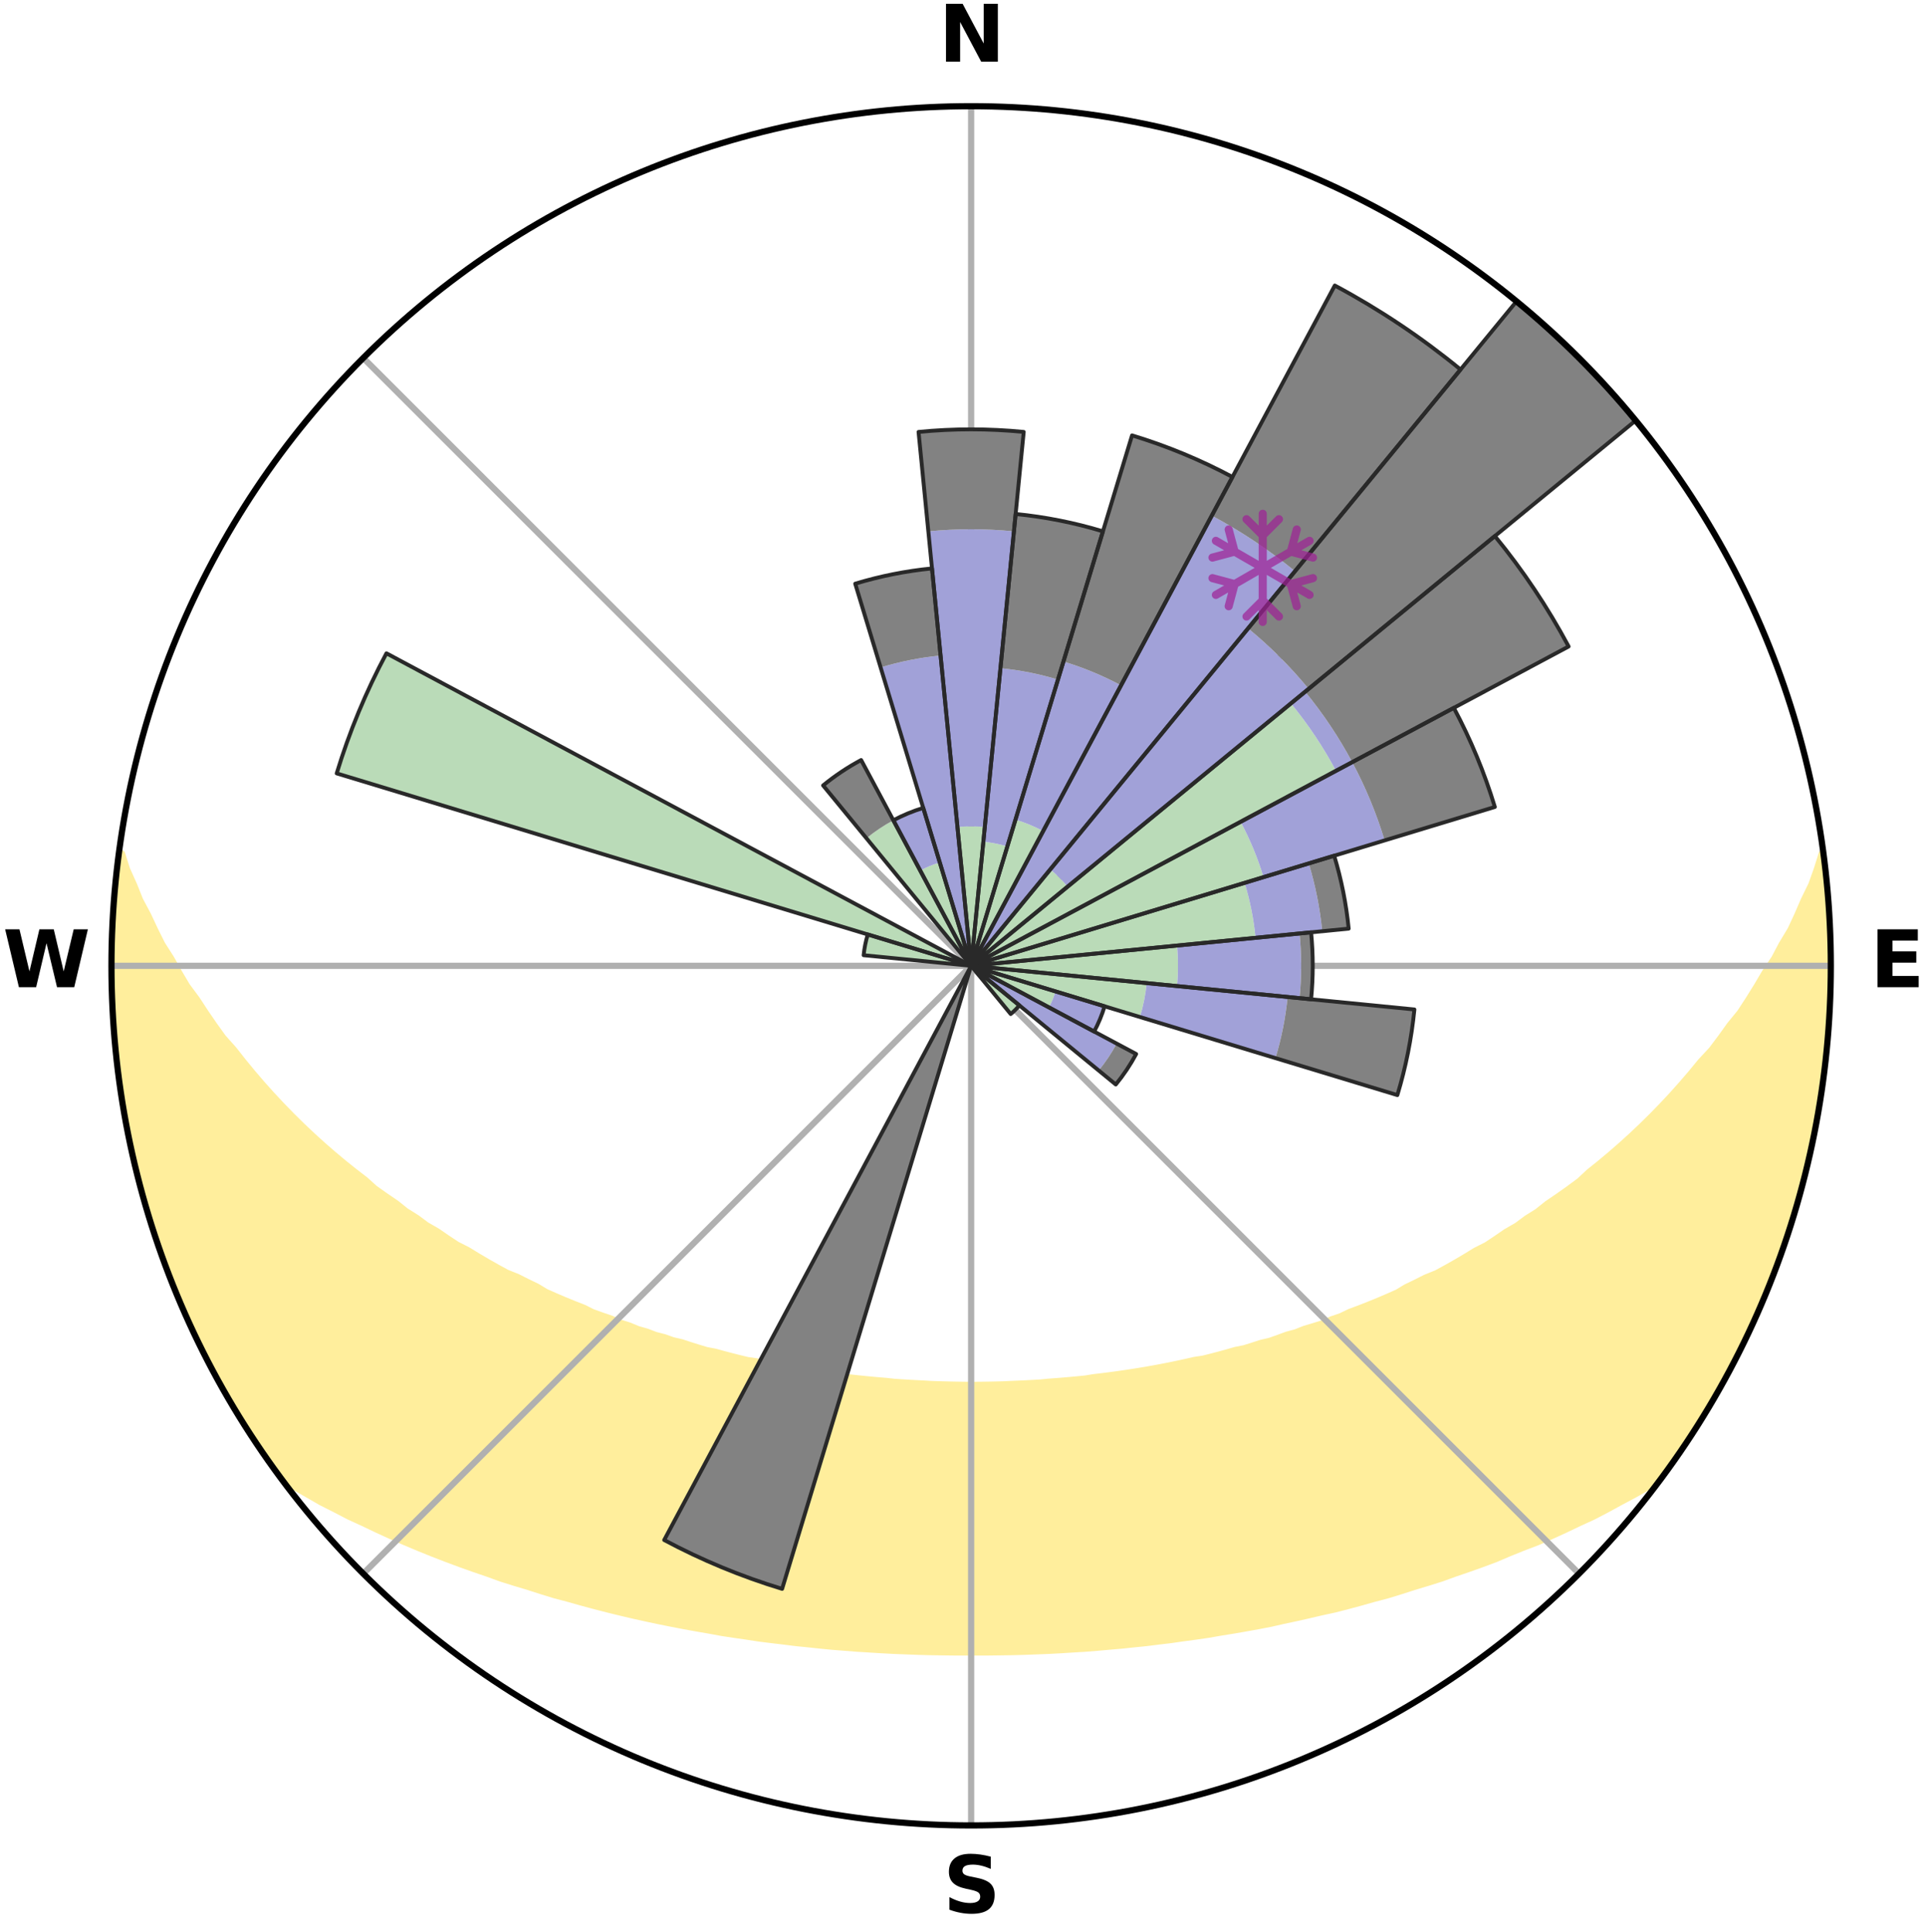 <?xml version="1.0" encoding="utf-8" standalone="no"?>
<!DOCTYPE svg PUBLIC "-//W3C//DTD SVG 1.1//EN"
  "http://www.w3.org/Graphics/SVG/1.1/DTD/svg11.dtd">
<svg xmlns:xlink="http://www.w3.org/1999/xlink" width="248.41pt" height="249.158pt" viewBox="0 0 248.41 249.158" xmlns="http://www.w3.org/2000/svg" version="1.1">
 <title>Ski Rose for Mont Vidéo</title>
 <defs>
  <style type="text/css">*{stroke-linejoin: round; stroke-linecap: butt}</style>
 </defs>
 <g id="figure_1">
  <g id="patch_1">
   <path d="M 0 249.158 
L 248.41 249.158 
L 248.41 0 
L 0 0 
z
" style="fill: #ffffff"/>
  </g>
  <g id="axes_1">
   <g id="patch_2">
    <path d="M 236.135 124.579 
C 236.135 110.018 233.267 95.599 227.695 82.147 
C 222.122 68.695 213.955 56.471 203.659 46.175 
C 193.363 35.879 181.139 27.711 167.687 22.139 
C 154.235 16.567 139.815 13.699 125.255 13.699 
C 110.694 13.699 96.275 16.567 82.823 22.139 
C 69.371 27.711 57.147 35.879 46.851 46.175 
C 36.555 56.471 28.387 68.695 22.815 82.147 
C 17.243 95.599 14.375 110.018 14.375 124.579 
C 14.375 139.14 17.243 153.559 22.815 167.011 
C 28.387 180.463 36.555 192.687 46.851 202.983 
C 57.147 213.279 69.371 221.447 82.823 227.019 
C 96.275 232.591 110.694 235.459 125.255 235.459 
C 139.815 235.459 154.235 232.591 167.687 227.019 
C 181.139 221.447 193.363 213.279 203.659 202.983 
C 213.955 192.687 222.122 180.463 227.695 167.011 
C 233.267 153.559 236.135 139.14 236.135 124.579 
M 125.255 124.579 
C 125.255 124.579 125.255 124.579 125.255 124.579 
C 125.255 124.579 125.255 124.579 125.255 124.579 
C 125.255 124.579 125.255 124.579 125.255 124.579 
C 125.255 124.579 125.255 124.579 125.255 124.579 
C 125.255 124.579 125.255 124.579 125.255 124.579 
C 125.255 124.579 125.255 124.579 125.255 124.579 
C 125.255 124.579 125.255 124.579 125.255 124.579 
C 125.255 124.579 125.255 124.579 125.255 124.579 
C 125.255 124.579 125.255 124.579 125.255 124.579 
C 125.255 124.579 125.255 124.579 125.255 124.579 
C 125.255 124.579 125.255 124.579 125.255 124.579 
C 125.255 124.579 125.255 124.579 125.255 124.579 
C 125.255 124.579 125.255 124.579 125.255 124.579 
C 125.255 124.579 125.255 124.579 125.255 124.579 
C 125.255 124.579 125.255 124.579 125.255 124.579 
C 125.255 124.579 125.255 124.579 125.255 124.579 
z
" style="fill: #ffffff"/>
   </g>
   <g id="PolyCollection_1">
    <defs>
     <path id="mab485c1201" d="M 235.064 -139.036 
L 235.064 -139.036 
L 234.429 -137.018 
L 233.719 -135.023 
L 232.749 -133.039 
L 231.911 -131.102 
L 231.025 -129.197 
L 229.896 -127.319 
L 228.927 -125.484 
L 227.72 -123.685 
L 226.68 -121.923 
L 225.608 -120.198 
L 224.506 -118.509 
L 223.174 -116.873 
L 222.018 -115.262 
L 220.836 -113.689 
L 219.431 -112.181 
L 218.204 -110.688 
L 216.955 -109.234 
L 215.688 -107.818 
L 214.402 -106.442 
L 213.098 -105.105 
L 211.78 -103.806 
L 210.447 -102.547 
L 209.1 -101.327 
L 207.742 -100.145 
L 206.374 -99.002 
L 204.996 -97.898 
L 203.791 -96.768 
L 202.397 -95.737 
L 200.996 -94.744 
L 199.591 -93.788 
L 198.354 -92.795 
L 196.941 -91.91 
L 195.694 -90.982 
L 194.277 -90.166 
L 193.022 -89.302 
L 191.763 -88.468 
L 190.347 -87.752 
L 189.086 -86.979 
L 187.825 -86.236 
L 186.563 -85.522 
L 185.301 -84.835 
L 183.903 -84.271 
L 182.648 -83.641 
L 181.396 -83.037 
L 180.275 -82.36 
L 179.027 -81.807 
L 177.784 -81.278 
L 176.545 -80.773 
L 175.313 -80.291 
L 174.087 -79.833 
L 172.975 -79.294 
L 171.76 -78.879 
L 170.652 -78.382 
L 169.45 -78.007 
L 168.256 -77.652 
L 167.16 -77.214 
L 165.981 -76.895 
L 164.893 -76.494 
L 163.809 -76.11 
L 162.653 -75.841 
L 161.578 -75.491 
L 160.508 -75.156 
L 159.376 -74.933 
L 158.317 -74.628 
L 157.262 -74.338 
L 156.211 -74.063 
L 155.165 -73.802 
L 154.075 -73.64 
L 153.041 -73.404 
L 152.012 -73.179 
L 150.988 -72.966 
L 149.969 -72.765 
L 148.954 -72.575 
L 147.945 -72.396 
L 146.94 -72.227 
L 145.94 -72.068 
L 144.944 -71.918 
L 143.953 -71.777 
L 142.966 -71.645 
L 141.984 -71.521 
L 141.006 -71.405 
L 140.046 -71.246 
L 139.073 -71.148 
L 138.104 -71.058 
L 137.139 -70.974 
L 136.177 -70.897 
L 135.217 -70.826 
L 134.266 -70.729 
L 133.311 -70.674 
L 132.358 -70.624 
L 131.407 -70.58 
L 130.458 -70.541 
L 129.512 -70.493 
L 128.564 -70.469 
L 127.618 -70.449 
L 126.673 -70.435 
L 125.727 -70.426 
L 124.782 -70.425 
L 123.837 -70.438 
L 122.892 -70.455 
L 121.946 -70.477 
L 120.999 -70.504 
L 120.051 -70.537 
L 119.104 -70.596 
L 118.154 -70.643 
L 117.202 -70.695 
L 116.248 -70.753 
L 115.291 -70.817 
L 114.339 -70.926 
L 113.378 -71.006 
L 112.414 -71.092 
L 111.446 -71.185 
L 110.475 -71.285 
L 109.5 -71.392 
L 108.521 -71.507 
L 107.538 -71.63 
L 106.574 -71.825 
L 105.584 -71.968 
L 104.591 -72.12 
L 103.592 -72.281 
L 102.589 -72.452 
L 101.582 -72.633 
L 100.569 -72.825 
L 99.552 -73.028 
L 98.531 -73.242 
L 97.504 -73.468 
L 96.424 -73.62 
L 95.385 -73.87 
L 94.341 -74.133 
L 93.293 -74.409 
L 92.241 -74.7 
L 91.119 -74.911 
L 90.055 -75.231 
L 88.987 -75.566 
L 87.915 -75.917 
L 86.762 -76.187 
L 85.68 -76.571 
L 84.51 -76.873 
L 83.42 -77.293 
L 82.234 -77.63 
L 81.136 -78.087 
L 79.936 -78.463 
L 78.832 -78.959 
L 77.62 -79.375 
L 76.4 -79.812 
L 75.288 -80.372 
L 74.059 -80.853 
L 72.824 -81.358 
L 71.583 -81.887 
L 70.338 -82.44 
L 69.221 -83.116 
L 67.972 -83.719 
L 66.72 -84.349 
L 65.325 -84.912 
L 64.067 -85.598 
L 62.808 -86.311 
L 61.549 -87.054 
L 60.292 -87.825 
L 58.879 -88.54 
L 57.624 -89.372 
L 56.371 -90.235 
L 54.958 -91.049 
L 53.713 -91.976 
L 52.304 -92.859 
L 51.07 -93.851 
L 49.668 -94.805 
L 48.271 -95.796 
L 47.06 -96.889 
L 45.677 -97.953 
L 44.302 -99.055 
L 42.937 -100.195 
L 41.582 -101.375 
L 40.239 -102.592 
L 38.909 -103.849 
L 37.593 -105.145 
L 36.293 -106.48 
L 35.009 -107.853 
L 33.744 -109.265 
L 32.499 -110.717 
L 31.275 -112.206 
L 30.072 -113.734 
L 28.693 -115.281 
L 27.539 -116.889 
L 26.411 -118.534 
L 25.312 -120.215 
L 24.041 -121.929 
L 23.003 -123.687 
L 21.998 -125.48 
L 20.829 -127.314 
L 19.899 -129.179 
L 19.011 -131.077 
L 17.976 -133.022 
L 17.191 -134.984 
L 16.287 -136.994 
L 15.646 -139.009 
L 15.475 -139.032 
L 15.475 -139.032 
L 15.16 -137.123 
L 14.888 -135.206 
L 14.809 -133.271 
L 14.593 -131.347 
L 14.499 -129.415 
L 14.438 -127.481 
L 14.409 -125.546 
L 14.412 -123.612 
L 14.533 -121.68 
L 14.515 -119.744 
L 14.616 -117.812 
L 14.747 -115.882 
L 14.91 -113.954 
L 15.103 -112.029 
L 15.326 -110.107 
L 15.672 -108.202 
L 15.956 -106.289 
L 16.271 -104.38 
L 16.711 -102.496 
L 17.018 -100.584 
L 17.494 -98.708 
L 17.931 -96.823 
L 18.495 -94.972 
L 18.994 -93.103 
L 19.523 -91.242 
L 20.18 -89.422 
L 20.772 -87.58 
L 21.45 -85.768 
L 22.104 -83.947 
L 22.882 -82.175 
L 23.598 -80.378 
L 24.4 -78.617 
L 25.182 -76.847 
L 26.083 -75.134 
L 26.905 -73.381 
L 27.869 -71.703 
L 28.778 -69.995 
L 29.742 -68.318 
L 30.744 -66.663 
L 31.765 -65.02 
L 32.797 -63.382 
L 33.902 -61.794 
L 34.994 -60.197 
L 36.142 -58.639 
L 37.862 -57.52 
L 39.663 -56.496 
L 41.427 -55.477 
L 43.262 -54.551 
L 45.049 -53.619 
L 46.894 -52.775 
L 48.687 -51.919 
L 50.481 -51.099 
L 52.274 -50.313 
L 54.064 -49.56 
L 55.851 -48.838 
L 57.634 -48.148 
L 59.412 -47.487 
L 61.185 -46.856 
L 62.951 -46.252 
L 64.672 -45.626 
L 66.426 -45.076 
L 68.172 -44.552 
L 69.876 -44.003 
L 71.577 -43.48 
L 73.301 -43.028 
L 74.988 -42.551 
L 76.67 -42.098 
L 78.344 -41.665 
L 80.014 -41.256 
L 81.676 -40.865 
L 83.333 -40.497 
L 84.982 -40.145 
L 86.626 -39.815 
L 88.262 -39.501 
L 89.892 -39.206 
L 91.515 -38.926 
L 93.119 -38.629 
L 94.732 -38.385 
L 96.337 -38.153 
L 97.927 -37.908 
L 99.523 -37.709 
L 101.112 -37.521 
L 102.689 -37.323 
L 104.269 -37.166 
L 105.838 -36.998 
L 107.405 -36.844 
L 108.972 -36.724 
L 110.532 -36.599 
L 112.092 -36.506 
L 113.647 -36.408 
L 115.199 -36.324 
L 116.751 -36.262 
L 118.3 -36.204 
L 119.847 -36.159 
L 121.393 -36.135 
L 122.938 -36.115 
L 124.483 -36.109 
L 126.027 -36.109 
L 127.571 -36.115 
L 129.116 -36.135 
L 130.663 -36.159 
L 132.21 -36.203 
L 133.759 -36.261 
L 135.31 -36.323 
L 136.863 -36.407 
L 138.418 -36.505 
L 139.978 -36.598 
L 141.538 -36.722 
L 143.101 -36.862 
L 144.672 -36.996 
L 146.241 -37.164 
L 147.821 -37.321 
L 149.399 -37.519 
L 150.987 -37.707 
L 152.573 -37.937 
L 154.173 -38.151 
L 155.779 -38.383 
L 157.378 -38.662 
L 158.996 -38.923 
L 160.618 -39.204 
L 162.249 -39.498 
L 163.885 -39.813 
L 165.509 -40.184 
L 167.158 -40.534 
L 168.812 -40.906 
L 170.475 -41.295 
L 172.167 -41.662 
L 173.842 -42.095 
L 175.524 -42.547 
L 177.211 -43.025 
L 178.935 -43.477 
L 180.636 -43.999 
L 182.34 -44.549 
L 184.086 -45.073 
L 185.84 -45.623 
L 187.562 -46.248 
L 189.328 -46.852 
L 191.101 -47.483 
L 192.879 -48.144 
L 194.614 -48.886 
L 196.4 -49.608 
L 198.24 -50.309 
L 200.033 -51.095 
L 201.827 -51.915 
L 203.62 -52.771 
L 205.464 -53.616 
L 207.251 -54.548 
L 209.029 -55.521 
L 210.852 -56.492 
L 212.651 -57.518 
L 214.371 -58.637 
L 215.519 -60.194 
L 216.632 -61.778 
L 217.703 -63.389 
L 218.737 -65.024 
L 219.778 -66.655 
L 220.703 -68.356 
L 221.671 -70.029 
L 222.595 -71.728 
L 223.603 -73.382 
L 224.393 -75.15 
L 225.296 -76.862 
L 226.094 -78.624 
L 226.893 -80.385 
L 227.646 -82.167 
L 228.409 -83.945 
L 229.061 -85.768 
L 229.772 -87.568 
L 230.338 -89.419 
L 230.976 -91.245 
L 231.489 -93.111 
L 232.078 -94.954 
L 232.603 -96.817 
L 232.95 -98.724 
L 233.417 -100.6 
L 233.842 -102.487 
L 234.227 -104.382 
L 234.568 -106.286 
L 234.875 -108.196 
L 235.144 -110.112 
L 235.375 -112.032 
L 235.573 -113.957 
L 235.729 -115.885 
L 235.848 -117.815 
L 235.929 -119.747 
L 235.985 -121.679 
L 235.995 -123.613 
L 235.97 -125.545 
L 236.095 -127.482 
L 236.001 -129.414 
L 235.874 -131.345 
L 235.727 -133.273 
L 235.534 -135.198 
L 235.309 -137.118 
L 235.064 -139.036 
z
" style="stroke: #ffee9c"/>
    </defs>
    <g clip-path="url(#p676072792a)">
     <use xlink:href="#mab485c1201" x="0" y="249.158" style="fill: #ffee9c; stroke: #ffee9c"/>
    </g>
   </g>
   <g id="matplotlib.axis_1">
    <g id="xtick_1">
     <g id="line2d_1">
      <path d="M 125.255 124.579 
L 125.255 13.699 
" clip-path="url(#p676072792a)" style="fill: none; stroke: #b0b0b0; stroke-width: 0.8; stroke-linecap: square"/>
     </g>
     <g id="text_1">
      <!-- N -->
      <g transform="translate(121.07 7.958) scale(0.1 -0.1)">
       <defs>
        <path id="DejaVuSans-Bold-4e" d="M 588 4666 
L 1931 4666 
L 3628 1466 
L 3628 4666 
L 4769 4666 
L 4769 0 
L 3425 0 
L 1728 3200 
L 1728 0 
L 588 0 
L 588 4666 
z
" transform="scale(0.016)"/>
       </defs>
       <use xlink:href="#DejaVuSans-Bold-4e"/>
      </g>
     </g>
    </g>
    <g id="xtick_2">
     <g id="line2d_2">
      <path d="M 125.255 124.579 
L 203.659 46.175 
" clip-path="url(#p676072792a)" style="fill: none; stroke: #b0b0b0; stroke-width: 0.8; stroke-linecap: square"/>
     </g>
    </g>
    <g id="xtick_3">
     <g id="line2d_3">
      <path d="M 125.255 124.579 
L 236.135 124.579 
" clip-path="url(#p676072792a)" style="fill: none; stroke: #b0b0b0; stroke-width: 0.8; stroke-linecap: square"/>
     </g>
     <g id="text_2">
      <!-- E -->
      <g transform="translate(241.219 127.338) scale(0.1 -0.1)">
       <defs>
        <path id="DejaVuSans-Bold-45" d="M 588 4666 
L 3834 4666 
L 3834 3756 
L 1791 3756 
L 1791 2888 
L 3713 2888 
L 3713 1978 
L 1791 1978 
L 1791 909 
L 3903 909 
L 3903 0 
L 588 0 
L 588 4666 
z
" transform="scale(0.016)"/>
       </defs>
       <use xlink:href="#DejaVuSans-Bold-45"/>
      </g>
     </g>
    </g>
    <g id="xtick_4">
     <g id="line2d_4">
      <path d="M 125.255 124.579 
L 203.659 202.983 
" clip-path="url(#p676072792a)" style="fill: none; stroke: #b0b0b0; stroke-width: 0.8; stroke-linecap: square"/>
     </g>
    </g>
    <g id="xtick_5">
     <g id="line2d_5">
      <path d="M 125.255 124.579 
L 125.255 235.459 
" clip-path="url(#p676072792a)" style="fill: none; stroke: #b0b0b0; stroke-width: 0.8; stroke-linecap: square"/>
     </g>
     <g id="text_3">
      <!-- S -->
      <g transform="translate(121.654 246.718) scale(0.1 -0.1)">
       <defs>
        <path id="DejaVuSans-Bold-53" d="M 3834 4519 
L 3834 3531 
Q 3450 3703 3084 3790 
Q 2719 3878 2394 3878 
Q 1963 3878 1756 3759 
Q 1550 3641 1550 3391 
Q 1550 3203 1689 3098 
Q 1828 2994 2194 2919 
L 2706 2816 
Q 3484 2659 3812 2340 
Q 4141 2022 4141 1434 
Q 4141 663 3683 286 
Q 3225 -91 2284 -91 
Q 1841 -91 1394 -6 
Q 947 78 500 244 
L 500 1259 
Q 947 1022 1364 901 
Q 1781 781 2169 781 
Q 2563 781 2772 912 
Q 2981 1044 2981 1288 
Q 2981 1506 2839 1625 
Q 2697 1744 2272 1838 
L 1806 1941 
Q 1106 2091 782 2419 
Q 459 2747 459 3303 
Q 459 4000 909 4375 
Q 1359 4750 2203 4750 
Q 2588 4750 2994 4692 
Q 3400 4634 3834 4519 
z
" transform="scale(0.016)"/>
       </defs>
       <use xlink:href="#DejaVuSans-Bold-53"/>
      </g>
     </g>
    </g>
    <g id="xtick_6">
     <g id="line2d_6">
      <path d="M 125.255 124.579 
L 46.851 202.983 
" clip-path="url(#p676072792a)" style="fill: none; stroke: #b0b0b0; stroke-width: 0.8; stroke-linecap: square"/>
     </g>
    </g>
    <g id="xtick_7">
     <g id="line2d_7">
      <path d="M 125.255 124.579 
L 14.375 124.579 
" clip-path="url(#p676072792a)" style="fill: none; stroke: #b0b0b0; stroke-width: 0.8; stroke-linecap: square"/>
     </g>
     <g id="text_4">
      <!-- W -->
      <g transform="translate(0.36 127.338) scale(0.1 -0.1)">
       <defs>
        <path id="DejaVuSans-Bold-57" d="M 191 4666 
L 1344 4666 
L 2150 1275 
L 2950 4666 
L 4109 4666 
L 4909 1275 
L 5716 4666 
L 6859 4666 
L 5759 0 
L 4372 0 
L 3525 3547 
L 2688 0 
L 1300 0 
L 191 4666 
z
" transform="scale(0.016)"/>
       </defs>
       <use xlink:href="#DejaVuSans-Bold-57"/>
      </g>
     </g>
    </g>
    <g id="xtick_8">
     <g id="line2d_8">
      <path d="M 125.255 124.579 
L 46.851 46.175 
" clip-path="url(#p676072792a)" style="fill: none; stroke: #b0b0b0; stroke-width: 0.8; stroke-linecap: square"/>
     </g>
    </g>
   </g>
   <g id="matplotlib.axis_2"/>
   <g id="patch_3">
    <path d="M 125.255 124.579 
C 125.255 124.579 125.255 124.579 125.255 124.579 
C 125.255 124.579 125.255 124.579 125.255 124.579 
L 125.255 124.579 
C 125.255 124.579 125.255 124.579 125.255 124.579 
C 125.255 124.579 125.255 124.579 125.255 124.579 
z
" clip-path="url(#p676072792a)" style="fill: #d9d9d9"/>
   </g>
   <g id="patch_4">
    <path d="M 125.255 124.579 
C 125.255 124.579 125.255 124.579 125.255 124.579 
C 125.255 124.579 125.255 124.579 125.255 124.579 
L 125.255 124.579 
C 125.255 124.579 125.255 124.579 125.255 124.579 
C 125.255 124.579 125.255 124.579 125.255 124.579 
z
" clip-path="url(#p676072792a)" style="fill: #d9d9d9"/>
   </g>
   <g id="patch_5">
    <path d="M 125.255 124.579 
C 125.255 124.579 125.255 124.579 125.255 124.579 
C 125.255 124.579 125.255 124.579 125.255 124.579 
L 125.255 124.579 
C 125.255 124.579 125.255 124.579 125.255 124.579 
C 125.255 124.579 125.255 124.579 125.255 124.579 
z
" clip-path="url(#p676072792a)" style="fill: #d9d9d9"/>
   </g>
   <g id="patch_6">
    <path d="M 125.255 124.579 
C 125.255 124.579 125.255 124.579 125.255 124.579 
C 125.255 124.579 125.255 124.579 125.255 124.579 
L 125.255 124.579 
C 125.255 124.579 125.255 124.579 125.255 124.579 
C 125.255 124.579 125.255 124.579 125.255 124.579 
z
" clip-path="url(#p676072792a)" style="fill: #d9d9d9"/>
   </g>
   <g id="patch_7">
    <path d="M 125.255 124.579 
C 125.255 124.579 125.255 124.579 125.255 124.579 
C 125.255 124.579 125.255 124.579 125.255 124.579 
L 125.255 124.579 
C 125.255 124.579 125.255 124.579 125.255 124.579 
C 125.255 124.579 125.255 124.579 125.255 124.579 
z
" clip-path="url(#p676072792a)" style="fill: #d9d9d9"/>
   </g>
   <g id="patch_8">
    <path d="M 125.255 124.579 
C 125.255 124.579 125.255 124.579 125.255 124.579 
C 125.255 124.579 125.255 124.579 125.255 124.579 
L 125.255 124.579 
C 125.255 124.579 125.255 124.579 125.255 124.579 
C 125.255 124.579 125.255 124.579 125.255 124.579 
z
" clip-path="url(#p676072792a)" style="fill: #d9d9d9"/>
   </g>
   <g id="patch_9">
    <path d="M 125.255 124.579 
C 125.255 124.579 125.255 124.579 125.255 124.579 
C 125.255 124.579 125.255 124.579 125.255 124.579 
L 125.255 124.579 
C 125.255 124.579 125.255 124.579 125.255 124.579 
C 125.255 124.579 125.255 124.579 125.255 124.579 
z
" clip-path="url(#p676072792a)" style="fill: #d9d9d9"/>
   </g>
   <g id="patch_10">
    <path d="M 125.255 124.579 
C 125.255 124.579 125.255 124.579 125.255 124.579 
C 125.255 124.579 125.255 124.579 125.255 124.579 
L 125.255 124.579 
C 125.255 124.579 125.255 124.579 125.255 124.579 
C 125.255 124.579 125.255 124.579 125.255 124.579 
z
" clip-path="url(#p676072792a)" style="fill: #d9d9d9"/>
   </g>
   <g id="patch_11">
    <path d="M 125.255 124.579 
C 125.255 124.579 125.255 124.579 125.255 124.579 
C 125.255 124.579 125.255 124.579 125.255 124.579 
L 125.255 124.579 
C 125.255 124.579 125.255 124.579 125.255 124.579 
C 125.255 124.579 125.255 124.579 125.255 124.579 
z
" clip-path="url(#p676072792a)" style="fill: #d9d9d9"/>
   </g>
   <g id="patch_12">
    <path d="M 125.255 124.579 
C 125.255 124.579 125.255 124.579 125.255 124.579 
C 125.255 124.579 125.255 124.579 125.255 124.579 
L 125.255 124.579 
C 125.255 124.579 125.255 124.579 125.255 124.579 
C 125.255 124.579 125.255 124.579 125.255 124.579 
z
" clip-path="url(#p676072792a)" style="fill: #d9d9d9"/>
   </g>
   <g id="patch_13">
    <path d="M 125.255 124.579 
C 125.255 124.579 125.255 124.579 125.255 124.579 
C 125.255 124.579 125.255 124.579 125.255 124.579 
L 125.255 124.579 
C 125.255 124.579 125.255 124.579 125.255 124.579 
C 125.255 124.579 125.255 124.579 125.255 124.579 
z
" clip-path="url(#p676072792a)" style="fill: #d9d9d9"/>
   </g>
   <g id="patch_14">
    <path d="M 125.255 124.579 
C 125.255 124.579 125.255 124.579 125.255 124.579 
C 125.255 124.579 125.255 124.579 125.255 124.579 
L 125.255 124.579 
C 125.255 124.579 125.255 124.579 125.255 124.579 
C 125.255 124.579 125.255 124.579 125.255 124.579 
z
" clip-path="url(#p676072792a)" style="fill: #d9d9d9"/>
   </g>
   <g id="patch_15">
    <path d="M 125.255 124.579 
C 125.255 124.579 125.255 124.579 125.255 124.579 
C 125.255 124.579 125.255 124.579 125.255 124.579 
L 125.255 124.579 
C 125.255 124.579 125.255 124.579 125.255 124.579 
C 125.255 124.579 125.255 124.579 125.255 124.579 
z
" clip-path="url(#p676072792a)" style="fill: #d9d9d9"/>
   </g>
   <g id="patch_16">
    <path d="M 125.255 124.579 
C 125.255 124.579 125.255 124.579 125.255 124.579 
C 125.255 124.579 125.255 124.579 125.255 124.579 
L 125.255 124.579 
C 125.255 124.579 125.255 124.579 125.255 124.579 
C 125.255 124.579 125.255 124.579 125.255 124.579 
z
" clip-path="url(#p676072792a)" style="fill: #d9d9d9"/>
   </g>
   <g id="patch_17">
    <path d="M 125.255 124.579 
C 125.255 124.579 125.255 124.579 125.255 124.579 
C 125.255 124.579 125.255 124.579 125.255 124.579 
L 125.255 124.579 
C 125.255 124.579 125.255 124.579 125.255 124.579 
C 125.255 124.579 125.255 124.579 125.255 124.579 
z
" clip-path="url(#p676072792a)" style="fill: #d9d9d9"/>
   </g>
   <g id="patch_18">
    <path d="M 125.255 124.579 
C 125.255 124.579 125.255 124.579 125.255 124.579 
C 125.255 124.579 125.255 124.579 125.255 124.579 
L 125.255 124.579 
C 125.255 124.579 125.255 124.579 125.255 124.579 
C 125.255 124.579 125.255 124.579 125.255 124.579 
z
" clip-path="url(#p676072792a)" style="fill: #d9d9d9"/>
   </g>
   <g id="patch_19">
    <path d="M 125.255 124.579 
C 125.255 124.579 125.255 124.579 125.255 124.579 
C 125.255 124.579 125.255 124.579 125.255 124.579 
L 125.255 124.579 
C 125.255 124.579 125.255 124.579 125.255 124.579 
C 125.255 124.579 125.255 124.579 125.255 124.579 
z
" clip-path="url(#p676072792a)" style="fill: #d9d9d9"/>
   </g>
   <g id="patch_20">
    <path d="M 125.255 124.579 
C 125.255 124.579 125.255 124.579 125.255 124.579 
C 125.255 124.579 125.255 124.579 125.255 124.579 
L 125.255 124.579 
C 125.255 124.579 125.255 124.579 125.255 124.579 
C 125.255 124.579 125.255 124.579 125.255 124.579 
z
" clip-path="url(#p676072792a)" style="fill: #d9d9d9"/>
   </g>
   <g id="patch_21">
    <path d="M 125.255 124.579 
C 125.255 124.579 125.255 124.579 125.255 124.579 
C 125.255 124.579 125.255 124.579 125.255 124.579 
L 125.255 124.579 
C 125.255 124.579 125.255 124.579 125.255 124.579 
C 125.255 124.579 125.255 124.579 125.255 124.579 
z
" clip-path="url(#p676072792a)" style="fill: #d9d9d9"/>
   </g>
   <g id="patch_22">
    <path d="M 125.255 124.579 
C 125.255 124.579 125.255 124.579 125.255 124.579 
C 125.255 124.579 125.255 124.579 125.255 124.579 
L 125.255 124.579 
C 125.255 124.579 125.255 124.579 125.255 124.579 
C 125.255 124.579 125.255 124.579 125.255 124.579 
z
" clip-path="url(#p676072792a)" style="fill: #d9d9d9"/>
   </g>
   <g id="patch_23">
    <path d="M 125.255 124.579 
C 125.255 124.579 125.255 124.579 125.255 124.579 
C 125.255 124.579 125.255 124.579 125.255 124.579 
L 125.255 124.579 
C 125.255 124.579 125.255 124.579 125.255 124.579 
C 125.255 124.579 125.255 124.579 125.255 124.579 
z
" clip-path="url(#p676072792a)" style="fill: #d9d9d9"/>
   </g>
   <g id="patch_24">
    <path d="M 125.255 124.579 
C 125.255 124.579 125.255 124.579 125.255 124.579 
C 125.255 124.579 125.255 124.579 125.255 124.579 
L 125.255 124.579 
C 125.255 124.579 125.255 124.579 125.255 124.579 
C 125.255 124.579 125.255 124.579 125.255 124.579 
z
" clip-path="url(#p676072792a)" style="fill: #d9d9d9"/>
   </g>
   <g id="patch_25">
    <path d="M 125.255 124.579 
C 125.255 124.579 125.255 124.579 125.255 124.579 
C 125.255 124.579 125.255 124.579 125.255 124.579 
L 125.255 124.579 
C 125.255 124.579 125.255 124.579 125.255 124.579 
C 125.255 124.579 125.255 124.579 125.255 124.579 
z
" clip-path="url(#p676072792a)" style="fill: #d9d9d9"/>
   </g>
   <g id="patch_26">
    <path d="M 125.255 124.579 
C 125.255 124.579 125.255 124.579 125.255 124.579 
C 125.255 124.579 125.255 124.579 125.255 124.579 
L 125.255 124.579 
C 125.255 124.579 125.255 124.579 125.255 124.579 
C 125.255 124.579 125.255 124.579 125.255 124.579 
z
" clip-path="url(#p676072792a)" style="fill: #d9d9d9"/>
   </g>
   <g id="patch_27">
    <path d="M 125.255 124.579 
C 125.255 124.579 125.255 124.579 125.255 124.579 
C 125.255 124.579 125.255 124.579 125.255 124.579 
L 125.255 124.579 
C 125.255 124.579 125.255 124.579 125.255 124.579 
C 125.255 124.579 125.255 124.579 125.255 124.579 
z
" clip-path="url(#p676072792a)" style="fill: #d9d9d9"/>
   </g>
   <g id="patch_28">
    <path d="M 125.255 124.579 
C 125.255 124.579 125.255 124.579 125.255 124.579 
C 125.255 124.579 125.255 124.579 125.255 124.579 
L 125.255 124.579 
C 125.255 124.579 125.255 124.579 125.255 124.579 
C 125.255 124.579 125.255 124.579 125.255 124.579 
z
" clip-path="url(#p676072792a)" style="fill: #d9d9d9"/>
   </g>
   <g id="patch_29">
    <path d="M 125.255 124.579 
C 125.255 124.579 125.255 124.579 125.255 124.579 
C 125.255 124.579 125.255 124.579 125.255 124.579 
L 125.255 124.579 
C 125.255 124.579 125.255 124.579 125.255 124.579 
C 125.255 124.579 125.255 124.579 125.255 124.579 
z
" clip-path="url(#p676072792a)" style="fill: #d9d9d9"/>
   </g>
   <g id="patch_30">
    <path d="M 125.255 124.579 
C 125.255 124.579 125.255 124.579 125.255 124.579 
C 125.255 124.579 125.255 124.579 125.255 124.579 
L 125.255 124.579 
C 125.255 124.579 125.255 124.579 125.255 124.579 
C 125.255 124.579 125.255 124.579 125.255 124.579 
z
" clip-path="url(#p676072792a)" style="fill: #d9d9d9"/>
   </g>
   <g id="patch_31">
    <path d="M 125.255 124.579 
C 125.255 124.579 125.255 124.579 125.255 124.579 
C 125.255 124.579 125.255 124.579 125.255 124.579 
L 125.255 124.579 
C 125.255 124.579 125.255 124.579 125.255 124.579 
C 125.255 124.579 125.255 124.579 125.255 124.579 
z
" clip-path="url(#p676072792a)" style="fill: #d9d9d9"/>
   </g>
   <g id="patch_32">
    <path d="M 125.255 124.579 
C 125.255 124.579 125.255 124.579 125.255 124.579 
C 125.255 124.579 125.255 124.579 125.255 124.579 
L 125.255 124.579 
C 125.255 124.579 125.255 124.579 125.255 124.579 
C 125.255 124.579 125.255 124.579 125.255 124.579 
z
" clip-path="url(#p676072792a)" style="fill: #d9d9d9"/>
   </g>
   <g id="patch_33">
    <path d="M 125.255 124.579 
C 125.255 124.579 125.255 124.579 125.255 124.579 
C 125.255 124.579 125.255 124.579 125.255 124.579 
L 125.255 124.579 
C 125.255 124.579 125.255 124.579 125.255 124.579 
C 125.255 124.579 125.255 124.579 125.255 124.579 
z
" clip-path="url(#p676072792a)" style="fill: #d9d9d9"/>
   </g>
   <g id="patch_34">
    <path d="M 125.255 124.579 
C 125.255 124.579 125.255 124.579 125.255 124.579 
C 125.255 124.579 125.255 124.579 125.255 124.579 
L 125.255 124.579 
C 125.255 124.579 125.255 124.579 125.255 124.579 
C 125.255 124.579 125.255 124.579 125.255 124.579 
z
" clip-path="url(#p676072792a)" style="fill: #d9d9d9"/>
   </g>
   <g id="patch_35">
    <path d="M 125.255 124.579 
C 125.255 124.579 125.255 124.579 125.255 124.579 
C 125.255 124.579 125.255 124.579 125.255 124.579 
L 127.018 106.679 
C 126.432 106.621 125.844 106.592 125.255 106.592 
C 124.666 106.592 124.078 106.621 123.492 106.679 
z
" clip-path="url(#p676072792a)" style="fill: #badbb8"/>
   </g>
   <g id="patch_36">
    <path d="M 125.255 124.579 
C 125.255 124.579 125.255 124.579 125.255 124.579 
C 125.255 124.579 125.255 124.579 125.255 124.579 
L 129.925 109.184 
C 129.421 109.031 128.91 108.903 128.393 108.8 
C 127.877 108.697 127.356 108.62 126.832 108.568 
z
" clip-path="url(#p676072792a)" style="fill: #badbb8"/>
   </g>
   <g id="patch_37">
    <path d="M 125.255 124.579 
C 125.255 124.579 125.255 124.579 125.255 124.579 
C 125.255 124.579 125.255 124.579 125.255 124.579 
L 134.543 107.202 
C 133.974 106.898 133.391 106.622 132.795 106.375 
C 132.199 106.128 131.592 105.911 130.975 105.724 
z
" clip-path="url(#p676072792a)" style="fill: #badbb8"/>
   </g>
   <g id="patch_38">
    <path d="M 125.255 124.579 
C 125.255 124.579 125.255 124.579 125.255 124.579 
C 125.255 124.579 125.255 124.579 125.255 124.579 
L 125.255 124.579 
C 125.255 124.579 125.255 124.579 125.255 124.579 
C 125.255 124.579 125.255 124.579 125.255 124.579 
z
" clip-path="url(#p676072792a)" style="fill: #badbb8"/>
   </g>
   <g id="patch_39">
    <path d="M 125.255 124.579 
C 125.255 124.579 125.255 124.579 125.255 124.579 
C 125.255 124.579 125.255 124.579 125.255 124.579 
L 137.691 114.373 
C 137.357 113.966 137.003 113.575 136.631 113.203 
C 136.259 112.831 135.868 112.477 135.461 112.143 
z
" clip-path="url(#p676072792a)" style="fill: #badbb8"/>
   </g>
   <g id="patch_40">
    <path d="M 125.255 124.579 
C 125.255 124.579 125.255 124.579 125.255 124.579 
C 125.255 124.579 125.255 124.579 125.255 124.579 
L 172.313 99.426 
C 171.489 97.886 170.591 96.387 169.621 94.935 
C 168.65 93.483 167.609 92.079 166.501 90.729 
z
" clip-path="url(#p676072792a)" style="fill: #badbb8"/>
   </g>
   <g id="patch_41">
    <path d="M 125.255 124.579 
C 125.255 124.579 125.255 124.579 125.255 124.579 
C 125.255 124.579 125.255 124.579 125.255 124.579 
L 162.966 113.14 
C 162.591 111.905 162.157 110.69 161.663 109.498 
C 161.169 108.307 160.617 107.14 160.009 106.002 
z
" clip-path="url(#p676072792a)" style="fill: #badbb8"/>
   </g>
   <g id="patch_42">
    <path d="M 125.255 124.579 
C 125.255 124.579 125.255 124.579 125.255 124.579 
C 125.255 124.579 125.255 124.579 125.255 124.579 
L 161.94 120.966 
C 161.822 119.765 161.645 118.571 161.409 117.388 
C 161.174 116.204 160.88 115.033 160.53 113.878 
z
" clip-path="url(#p676072792a)" style="fill: #badbb8"/>
   </g>
   <g id="patch_43">
    <path d="M 125.255 124.579 
C 125.255 124.579 125.255 124.579 125.255 124.579 
C 125.255 124.579 125.255 124.579 125.255 124.579 
L 151.806 127.194 
C 151.891 126.325 151.934 125.452 151.934 124.579 
C 151.934 123.706 151.891 122.833 151.806 121.964 
z
" clip-path="url(#p676072792a)" style="fill: #badbb8"/>
   </g>
   <g id="patch_44">
    <path d="M 125.255 124.579 
C 125.255 124.579 125.255 124.579 125.255 124.579 
C 125.255 124.579 125.255 124.579 125.255 124.579 
L 147.027 131.184 
C 147.243 130.471 147.424 129.748 147.57 129.018 
C 147.715 128.287 147.824 127.55 147.897 126.809 
z
" clip-path="url(#p676072792a)" style="fill: #badbb8"/>
   </g>
   <g id="patch_45">
    <path d="M 125.255 124.579 
C 125.255 124.579 125.255 124.579 125.255 124.579 
C 125.255 124.579 125.255 124.579 125.255 124.579 
L 135.288 129.942 
C 135.463 129.613 135.622 129.276 135.765 128.932 
C 135.907 128.588 136.033 128.238 136.141 127.881 
z
" clip-path="url(#p676072792a)" style="fill: #badbb8"/>
   </g>
   <g id="patch_46">
    <path d="M 125.255 124.579 
C 125.255 124.579 125.255 124.579 125.255 124.579 
C 125.255 124.579 125.255 124.579 125.255 124.579 
L 125.255 124.579 
C 125.255 124.579 125.255 124.579 125.255 124.579 
C 125.255 124.579 125.255 124.579 125.255 124.579 
z
" clip-path="url(#p676072792a)" style="fill: #badbb8"/>
   </g>
   <g id="patch_47">
    <path d="M 125.255 124.579 
C 125.255 124.579 125.255 124.579 125.255 124.579 
C 125.255 124.579 125.255 124.579 125.255 124.579 
L 130.358 130.797 
C 130.561 130.63 130.757 130.453 130.943 130.267 
C 131.129 130.081 131.306 129.886 131.473 129.682 
z
" clip-path="url(#p676072792a)" style="fill: #badbb8"/>
   </g>
   <g id="patch_48">
    <path d="M 125.255 124.579 
C 125.255 124.579 125.255 124.579 125.255 124.579 
C 125.255 124.579 125.255 124.579 125.255 124.579 
L 125.255 124.579 
C 125.255 124.579 125.255 124.579 125.255 124.579 
C 125.255 124.579 125.255 124.579 125.255 124.579 
z
" clip-path="url(#p676072792a)" style="fill: #badbb8"/>
   </g>
   <g id="patch_49">
    <path d="M 125.255 124.579 
C 125.255 124.579 125.255 124.579 125.255 124.579 
C 125.255 124.579 125.255 124.579 125.255 124.579 
L 125.255 124.579 
C 125.255 124.579 125.255 124.579 125.255 124.579 
C 125.255 124.579 125.255 124.579 125.255 124.579 
z
" clip-path="url(#p676072792a)" style="fill: #badbb8"/>
   </g>
   <g id="patch_50">
    <path d="M 125.255 124.579 
C 125.255 124.579 125.255 124.579 125.255 124.579 
C 125.255 124.579 125.255 124.579 125.255 124.579 
L 125.255 124.579 
C 125.255 124.579 125.255 124.579 125.255 124.579 
C 125.255 124.579 125.255 124.579 125.255 124.579 
z
" clip-path="url(#p676072792a)" style="fill: #badbb8"/>
   </g>
   <g id="patch_51">
    <path d="M 125.255 124.579 
C 125.255 124.579 125.255 124.579 125.255 124.579 
C 125.255 124.579 125.255 124.579 125.255 124.579 
L 125.255 124.579 
C 125.255 124.579 125.255 124.579 125.255 124.579 
C 125.255 124.579 125.255 124.579 125.255 124.579 
z
" clip-path="url(#p676072792a)" style="fill: #badbb8"/>
   </g>
   <g id="patch_52">
    <path d="M 125.255 124.579 
C 125.255 124.579 125.255 124.579 125.255 124.579 
C 125.255 124.579 125.255 124.579 125.255 124.579 
L 125.255 124.579 
C 125.255 124.579 125.255 124.579 125.255 124.579 
C 125.255 124.579 125.255 124.579 125.255 124.579 
z
" clip-path="url(#p676072792a)" style="fill: #badbb8"/>
   </g>
   <g id="patch_53">
    <path d="M 125.255 124.579 
C 125.255 124.579 125.255 124.579 125.255 124.579 
C 125.255 124.579 125.255 124.579 125.255 124.579 
L 125.255 124.579 
C 125.255 124.579 125.255 124.579 125.255 124.579 
C 125.255 124.579 125.255 124.579 125.255 124.579 
z
" clip-path="url(#p676072792a)" style="fill: #badbb8"/>
   </g>
   <g id="patch_54">
    <path d="M 125.255 124.579 
C 125.255 124.579 125.255 124.579 125.255 124.579 
C 125.255 124.579 125.255 124.579 125.255 124.579 
L 125.255 124.579 
C 125.255 124.579 125.255 124.579 125.255 124.579 
C 125.255 124.579 125.255 124.579 125.255 124.579 
z
" clip-path="url(#p676072792a)" style="fill: #badbb8"/>
   </g>
   <g id="patch_55">
    <path d="M 125.255 124.579 
C 125.255 124.579 125.255 124.579 125.255 124.579 
C 125.255 124.579 125.255 124.579 125.255 124.579 
L 125.255 124.579 
C 125.255 124.579 125.255 124.579 125.255 124.579 
C 125.255 124.579 125.255 124.579 125.255 124.579 
z
" clip-path="url(#p676072792a)" style="fill: #badbb8"/>
   </g>
   <g id="patch_56">
    <path d="M 125.255 124.579 
C 125.255 124.579 125.255 124.579 125.255 124.579 
C 125.255 124.579 125.255 124.579 125.255 124.579 
L 125.255 124.579 
C 125.255 124.579 125.255 124.579 125.255 124.579 
C 125.255 124.579 125.255 124.579 125.255 124.579 
z
" clip-path="url(#p676072792a)" style="fill: #badbb8"/>
   </g>
   <g id="patch_57">
    <path d="M 125.255 124.579 
C 125.255 124.579 125.255 124.579 125.255 124.579 
C 125.255 124.579 125.255 124.579 125.255 124.579 
L 125.255 124.579 
C 125.255 124.579 125.255 124.579 125.255 124.579 
C 125.255 124.579 125.255 124.579 125.255 124.579 
z
" clip-path="url(#p676072792a)" style="fill: #badbb8"/>
   </g>
   <g id="patch_58">
    <path d="M 125.255 124.579 
C 125.255 124.579 125.255 124.579 125.255 124.579 
C 125.255 124.579 125.255 124.579 125.255 124.579 
L 125.255 124.579 
C 125.255 124.579 125.255 124.579 125.255 124.579 
C 125.255 124.579 125.255 124.579 125.255 124.579 
z
" clip-path="url(#p676072792a)" style="fill: #badbb8"/>
   </g>
   <g id="patch_59">
    <path d="M 125.255 124.579 
C 125.255 124.579 125.255 124.579 125.255 124.579 
C 125.255 124.579 125.255 124.579 125.255 124.579 
L 125.255 124.579 
C 125.255 124.579 125.255 124.579 125.255 124.579 
C 125.255 124.579 125.255 124.579 125.255 124.579 
z
" clip-path="url(#p676072792a)" style="fill: #badbb8"/>
   </g>
   <g id="patch_60">
    <path d="M 125.255 124.579 
C 125.255 124.579 125.255 124.579 125.255 124.579 
C 125.255 124.579 125.255 124.579 125.255 124.579 
L 111.922 120.535 
C 111.79 120.971 111.679 121.414 111.59 121.861 
C 111.501 122.308 111.434 122.76 111.389 123.213 
z
" clip-path="url(#p676072792a)" style="fill: #badbb8"/>
   </g>
   <g id="patch_61">
    <path d="M 125.255 124.579 
C 125.255 124.579 125.255 124.579 125.255 124.579 
C 125.255 124.579 125.255 124.579 125.255 124.579 
L 49.842 84.27 
C 48.523 86.738 47.325 89.27 46.254 91.856 
C 45.183 94.442 44.24 97.079 43.427 99.757 
z
" clip-path="url(#p676072792a)" style="fill: #badbb8"/>
   </g>
   <g id="patch_62">
    <path d="M 125.255 124.579 
C 125.255 124.579 125.255 124.579 125.255 124.579 
C 125.255 124.579 125.255 124.579 125.255 124.579 
L 125.255 124.579 
C 125.255 124.579 125.255 124.579 125.255 124.579 
C 125.255 124.579 125.255 124.579 125.255 124.579 
z
" clip-path="url(#p676072792a)" style="fill: #badbb8"/>
   </g>
   <g id="patch_63">
    <path d="M 125.255 124.579 
C 125.255 124.579 125.255 124.579 125.255 124.579 
C 125.255 124.579 125.255 124.579 125.255 124.579 
L 125.255 124.579 
C 125.255 124.579 125.255 124.579 125.255 124.579 
C 125.255 124.579 125.255 124.579 125.255 124.579 
z
" clip-path="url(#p676072792a)" style="fill: #badbb8"/>
   </g>
   <g id="patch_64">
    <path d="M 125.255 124.579 
C 125.255 124.579 125.255 124.579 125.255 124.579 
C 125.255 124.579 125.255 124.579 125.255 124.579 
L 115.222 105.809 
C 114.608 106.138 114.01 106.496 113.431 106.883 
C 112.852 107.27 112.292 107.685 111.753 108.127 
z
" clip-path="url(#p676072792a)" style="fill: #badbb8"/>
   </g>
   <g id="patch_65">
    <path d="M 125.255 124.579 
C 125.255 124.579 125.255 124.579 125.255 124.579 
C 125.255 124.579 125.255 124.579 125.255 124.579 
L 121.21 111.246 
C 120.774 111.379 120.344 111.532 119.923 111.707 
C 119.502 111.881 119.089 112.076 118.687 112.291 
z
" clip-path="url(#p676072792a)" style="fill: #badbb8"/>
   </g>
   <g id="patch_66">
    <path d="M 125.255 124.579 
C 125.255 124.579 125.255 124.579 125.255 124.579 
C 125.255 124.579 125.255 124.579 125.255 124.579 
L 125.255 124.579 
C 125.255 124.579 125.255 124.579 125.255 124.579 
C 125.255 124.579 125.255 124.579 125.255 124.579 
z
" clip-path="url(#p676072792a)" style="fill: #badbb8"/>
   </g>
   <g id="patch_67">
    <path d="M 123.492 106.679 
C 124.078 106.621 124.666 106.592 125.255 106.592 
C 125.844 106.592 126.432 106.621 127.018 106.679 
L 130.774 68.542 
C 128.94 68.361 127.098 68.27 125.255 68.27 
C 123.412 68.27 121.57 68.361 119.736 68.542 
z
" clip-path="url(#p676072792a)" style="fill: #a1a1d8"/>
   </g>
   <g id="patch_68">
    <path d="M 126.832 108.568 
C 127.356 108.62 127.877 108.697 128.393 108.8 
C 128.91 108.903 129.421 109.031 129.925 109.184 
L 136.453 87.662 
C 135.245 87.296 134.02 86.989 132.781 86.742 
C 131.543 86.496 130.293 86.311 129.036 86.187 
z
" clip-path="url(#p676072792a)" style="fill: #a1a1d8"/>
   </g>
   <g id="patch_69">
    <path d="M 130.975 105.724 
C 131.592 105.911 132.199 106.128 132.795 106.375 
C 133.391 106.622 133.974 106.898 134.543 107.202 
L 144.59 88.405 
C 143.406 87.772 142.192 87.198 140.951 86.684 
C 139.711 86.171 138.446 85.718 137.161 85.328 
z
" clip-path="url(#p676072792a)" style="fill: #a1a1d8"/>
   </g>
   <g id="patch_70">
    <path d="M 125.255 124.579 
C 125.255 124.579 125.255 124.579 125.255 124.579 
C 125.255 124.579 125.255 124.579 125.255 124.579 
L 167.026 73.681 
C 165.36 72.314 163.628 71.029 161.836 69.832 
C 160.044 68.635 158.194 67.526 156.293 66.51 
z
" clip-path="url(#p676072792a)" style="fill: #a1a1d8"/>
   </g>
   <g id="patch_71">
    <path d="M 135.461 112.143 
C 135.868 112.477 136.259 112.831 136.631 113.203 
C 137.003 113.575 137.357 113.966 137.691 114.373 
L 168.782 88.857 
C 167.613 87.433 166.374 86.066 165.071 84.763 
C 163.768 83.46 162.401 82.221 160.977 81.052 
z
" clip-path="url(#p676072792a)" style="fill: #a1a1d8"/>
   </g>
   <g id="patch_72">
    <path d="M 166.501 90.729 
C 167.609 92.079 168.65 93.483 169.621 94.935 
C 170.591 96.387 171.489 97.886 172.313 99.426 
L 174.405 98.308 
C 173.545 96.699 172.607 95.133 171.594 93.617 
C 170.58 92.1 169.493 90.634 168.336 89.224 
z
" clip-path="url(#p676072792a)" style="fill: #a1a1d8"/>
   </g>
   <g id="patch_73">
    <path d="M 160.009 106.002 
C 160.617 107.14 161.169 108.307 161.663 109.498 
C 162.157 110.69 162.591 111.905 162.966 113.14 
L 178.586 108.401 
C 178.057 106.656 177.442 104.937 176.744 103.252 
C 176.046 101.566 175.265 99.916 174.405 98.308 
z
" clip-path="url(#p676072792a)" style="fill: #a1a1d8"/>
   </g>
   <g id="patch_74">
    <path d="M 160.53 113.878 
C 160.88 115.033 161.174 116.204 161.409 117.388 
C 161.645 118.571 161.822 119.765 161.94 120.966 
L 170.54 120.119 
C 170.394 118.637 170.175 117.162 169.885 115.702 
C 169.594 114.241 169.232 112.795 168.8 111.37 
z
" clip-path="url(#p676072792a)" style="fill: #a1a1d8"/>
   </g>
   <g id="patch_75">
    <path d="M 151.806 121.964 
C 151.891 122.833 151.934 123.706 151.934 124.579 
C 151.934 125.452 151.891 126.325 151.806 127.194 
L 167.615 128.751 
C 167.752 127.365 167.82 125.972 167.82 124.579 
C 167.82 123.186 167.752 121.793 167.615 120.407 
z
" clip-path="url(#p676072792a)" style="fill: #a1a1d8"/>
   </g>
   <g id="patch_76">
    <path d="M 147.897 126.809 
C 147.824 127.55 147.715 128.287 147.57 129.018 
C 147.424 129.748 147.243 130.471 147.027 131.184 
L 164.506 136.486 
C 164.895 135.201 165.222 133.898 165.484 132.581 
C 165.746 131.264 165.943 129.936 166.074 128.599 
z
" clip-path="url(#p676072792a)" style="fill: #a1a1d8"/>
   </g>
   <g id="patch_77">
    <path d="M 136.141 127.881 
C 136.033 128.238 135.907 128.588 135.765 128.932 
C 135.622 129.276 135.463 129.613 135.288 129.942 
L 141.118 133.058 
C 141.396 132.539 141.647 132.006 141.873 131.462 
C 142.098 130.919 142.297 130.364 142.467 129.8 
z
" clip-path="url(#p676072792a)" style="fill: #a1a1d8"/>
   </g>
   <g id="patch_78">
    <path d="M 125.255 124.579 
C 125.255 124.579 125.255 124.579 125.255 124.579 
C 125.255 124.579 125.255 124.579 125.255 124.579 
L 141.707 138.081 
C 142.148 137.542 142.564 136.982 142.951 136.403 
C 143.338 135.824 143.696 135.226 144.024 134.612 
z
" clip-path="url(#p676072792a)" style="fill: #a1a1d8"/>
   </g>
   <g id="patch_79">
    <path d="M 131.473 129.682 
C 131.306 129.886 131.129 130.081 130.943 130.267 
C 130.757 130.453 130.561 130.63 130.358 130.797 
L 130.358 130.797 
C 130.561 130.63 130.757 130.453 130.943 130.267 
C 131.129 130.081 131.306 129.886 131.473 129.682 
z
" clip-path="url(#p676072792a)" style="fill: #a1a1d8"/>
   </g>
   <g id="patch_80">
    <path d="M 125.255 124.579 
C 125.255 124.579 125.255 124.579 125.255 124.579 
C 125.255 124.579 125.255 124.579 125.255 124.579 
L 125.255 124.579 
C 125.255 124.579 125.255 124.579 125.255 124.579 
C 125.255 124.579 125.255 124.579 125.255 124.579 
z
" clip-path="url(#p676072792a)" style="fill: #a1a1d8"/>
   </g>
   <g id="patch_81">
    <path d="M 125.255 124.579 
C 125.255 124.579 125.255 124.579 125.255 124.579 
C 125.255 124.579 125.255 124.579 125.255 124.579 
L 125.255 124.579 
C 125.255 124.579 125.255 124.579 125.255 124.579 
C 125.255 124.579 125.255 124.579 125.255 124.579 
z
" clip-path="url(#p676072792a)" style="fill: #a1a1d8"/>
   </g>
   <g id="patch_82">
    <path d="M 125.255 124.579 
C 125.255 124.579 125.255 124.579 125.255 124.579 
C 125.255 124.579 125.255 124.579 125.255 124.579 
L 125.255 124.579 
C 125.255 124.579 125.255 124.579 125.255 124.579 
C 125.255 124.579 125.255 124.579 125.255 124.579 
z
" clip-path="url(#p676072792a)" style="fill: #a1a1d8"/>
   </g>
   <g id="patch_83">
    <path d="M 125.255 124.579 
C 125.255 124.579 125.255 124.579 125.255 124.579 
C 125.255 124.579 125.255 124.579 125.255 124.579 
L 125.255 124.579 
C 125.255 124.579 125.255 124.579 125.255 124.579 
C 125.255 124.579 125.255 124.579 125.255 124.579 
z
" clip-path="url(#p676072792a)" style="fill: #a1a1d8"/>
   </g>
   <g id="patch_84">
    <path d="M 125.255 124.579 
C 125.255 124.579 125.255 124.579 125.255 124.579 
C 125.255 124.579 125.255 124.579 125.255 124.579 
L 125.255 124.579 
C 125.255 124.579 125.255 124.579 125.255 124.579 
C 125.255 124.579 125.255 124.579 125.255 124.579 
z
" clip-path="url(#p676072792a)" style="fill: #a1a1d8"/>
   </g>
   <g id="patch_85">
    <path d="M 125.255 124.579 
C 125.255 124.579 125.255 124.579 125.255 124.579 
C 125.255 124.579 125.255 124.579 125.255 124.579 
L 125.255 124.579 
C 125.255 124.579 125.255 124.579 125.255 124.579 
C 125.255 124.579 125.255 124.579 125.255 124.579 
z
" clip-path="url(#p676072792a)" style="fill: #a1a1d8"/>
   </g>
   <g id="patch_86">
    <path d="M 125.255 124.579 
C 125.255 124.579 125.255 124.579 125.255 124.579 
C 125.255 124.579 125.255 124.579 125.255 124.579 
L 125.255 124.579 
C 125.255 124.579 125.255 124.579 125.255 124.579 
C 125.255 124.579 125.255 124.579 125.255 124.579 
z
" clip-path="url(#p676072792a)" style="fill: #a1a1d8"/>
   </g>
   <g id="patch_87">
    <path d="M 125.255 124.579 
C 125.255 124.579 125.255 124.579 125.255 124.579 
C 125.255 124.579 125.255 124.579 125.255 124.579 
L 125.255 124.579 
C 125.255 124.579 125.255 124.579 125.255 124.579 
C 125.255 124.579 125.255 124.579 125.255 124.579 
z
" clip-path="url(#p676072792a)" style="fill: #a1a1d8"/>
   </g>
   <g id="patch_88">
    <path d="M 125.255 124.579 
C 125.255 124.579 125.255 124.579 125.255 124.579 
C 125.255 124.579 125.255 124.579 125.255 124.579 
L 125.255 124.579 
C 125.255 124.579 125.255 124.579 125.255 124.579 
C 125.255 124.579 125.255 124.579 125.255 124.579 
z
" clip-path="url(#p676072792a)" style="fill: #a1a1d8"/>
   </g>
   <g id="patch_89">
    <path d="M 125.255 124.579 
C 125.255 124.579 125.255 124.579 125.255 124.579 
C 125.255 124.579 125.255 124.579 125.255 124.579 
L 125.255 124.579 
C 125.255 124.579 125.255 124.579 125.255 124.579 
C 125.255 124.579 125.255 124.579 125.255 124.579 
z
" clip-path="url(#p676072792a)" style="fill: #a1a1d8"/>
   </g>
   <g id="patch_90">
    <path d="M 125.255 124.579 
C 125.255 124.579 125.255 124.579 125.255 124.579 
C 125.255 124.579 125.255 124.579 125.255 124.579 
L 125.255 124.579 
C 125.255 124.579 125.255 124.579 125.255 124.579 
C 125.255 124.579 125.255 124.579 125.255 124.579 
z
" clip-path="url(#p676072792a)" style="fill: #a1a1d8"/>
   </g>
   <g id="patch_91">
    <path d="M 125.255 124.579 
C 125.255 124.579 125.255 124.579 125.255 124.579 
C 125.255 124.579 125.255 124.579 125.255 124.579 
L 125.255 124.579 
C 125.255 124.579 125.255 124.579 125.255 124.579 
C 125.255 124.579 125.255 124.579 125.255 124.579 
z
" clip-path="url(#p676072792a)" style="fill: #a1a1d8"/>
   </g>
   <g id="patch_92">
    <path d="M 111.389 123.213 
C 111.434 122.76 111.501 122.308 111.59 121.861 
C 111.679 121.414 111.79 120.971 111.922 120.535 
L 111.922 120.535 
C 111.79 120.971 111.679 121.414 111.59 121.861 
C 111.501 122.308 111.434 122.76 111.389 123.213 
z
" clip-path="url(#p676072792a)" style="fill: #a1a1d8"/>
   </g>
   <g id="patch_93">
    <path d="M 43.427 99.757 
C 44.24 97.079 45.183 94.442 46.254 91.856 
C 47.325 89.27 48.523 86.738 49.842 84.27 
L 49.842 84.27 
C 48.523 86.738 47.325 89.27 46.254 91.856 
C 45.183 94.442 44.24 97.079 43.427 99.757 
z
" clip-path="url(#p676072792a)" style="fill: #a1a1d8"/>
   </g>
   <g id="patch_94">
    <path d="M 125.255 124.579 
C 125.255 124.579 125.255 124.579 125.255 124.579 
C 125.255 124.579 125.255 124.579 125.255 124.579 
L 125.255 124.579 
C 125.255 124.579 125.255 124.579 125.255 124.579 
C 125.255 124.579 125.255 124.579 125.255 124.579 
z
" clip-path="url(#p676072792a)" style="fill: #a1a1d8"/>
   </g>
   <g id="patch_95">
    <path d="M 125.255 124.579 
C 125.255 124.579 125.255 124.579 125.255 124.579 
C 125.255 124.579 125.255 124.579 125.255 124.579 
L 125.255 124.579 
C 125.255 124.579 125.255 124.579 125.255 124.579 
C 125.255 124.579 125.255 124.579 125.255 124.579 
z
" clip-path="url(#p676072792a)" style="fill: #a1a1d8"/>
   </g>
   <g id="patch_96">
    <path d="M 111.753 108.127 
C 112.292 107.685 112.852 107.27 113.431 106.883 
C 114.01 106.496 114.608 106.138 115.222 105.809 
L 115.222 105.809 
C 114.608 106.138 114.01 106.496 113.431 106.883 
C 112.852 107.27 112.292 107.685 111.753 108.127 
z
" clip-path="url(#p676072792a)" style="fill: #a1a1d8"/>
   </g>
   <g id="patch_97">
    <path d="M 118.687 112.291 
C 119.089 112.076 119.502 111.881 119.923 111.707 
C 120.344 111.532 120.774 111.379 121.21 111.246 
L 119.077 104.213 
C 118.41 104.415 117.754 104.65 117.11 104.916 
C 116.467 105.183 115.837 105.481 115.222 105.809 
z
" clip-path="url(#p676072792a)" style="fill: #a1a1d8"/>
   </g>
   <g id="patch_98">
    <path d="M 125.255 124.579 
C 125.255 124.579 125.255 124.579 125.255 124.579 
C 125.255 124.579 125.255 124.579 125.255 124.579 
L 121.313 84.552 
C 120.002 84.681 118.699 84.875 117.408 85.131 
C 116.117 85.388 114.839 85.708 113.579 86.091 
z
" clip-path="url(#p676072792a)" style="fill: #a1a1d8"/>
   </g>
   <g id="patch_99">
    <path d="M 119.736 68.542 
C 121.57 68.361 123.412 68.27 125.255 68.27 
C 127.098 68.27 128.94 68.361 130.774 68.542 
L 132.037 55.714 
C 129.783 55.492 127.52 55.381 125.255 55.381 
C 122.99 55.381 120.726 55.492 118.472 55.714 
z
" clip-path="url(#p676072792a)" style="fill: #828282"/>
   </g>
   <g id="patch_100">
    <path d="M 129.036 86.187 
C 130.293 86.311 131.543 86.496 132.781 86.742 
C 134.02 86.989 135.245 87.296 136.453 87.662 
L 142.254 68.539 
C 140.42 67.982 138.56 67.516 136.68 67.143 
C 134.8 66.769 132.902 66.487 130.995 66.299 
z
" clip-path="url(#p676072792a)" style="fill: #828282"/>
   </g>
   <g id="patch_101">
    <path d="M 137.161 85.328 
C 138.446 85.718 139.711 86.171 140.951 86.684 
C 142.192 87.198 143.406 87.772 144.59 88.405 
L 158.958 61.524 
C 156.895 60.421 154.778 59.42 152.616 58.524 
C 150.454 57.629 148.249 56.84 146.009 56.16 
z
" clip-path="url(#p676072792a)" style="fill: #828282"/>
   </g>
   <g id="patch_102">
    <path d="M 156.293 66.51 
C 158.194 67.526 160.044 68.635 161.836 69.832 
C 163.628 71.029 165.36 72.314 167.026 73.681 
L 188.377 47.665 
C 185.859 45.599 183.242 43.657 180.534 41.848 
C 177.826 40.039 175.031 38.363 172.159 36.828 
z
" clip-path="url(#p676072792a)" style="fill: #828282"/>
   </g>
   <g id="patch_103">
    <path d="M 160.977 81.052 
C 162.401 82.221 163.768 83.46 165.071 84.763 
C 166.374 86.066 167.613 87.433 168.782 88.857 
L 210.966 54.238 
C 208.664 51.432 206.225 48.741 203.659 46.175 
C 201.093 43.609 198.402 41.17 195.596 38.868 
z
" clip-path="url(#p676072792a)" style="fill: #828282"/>
   </g>
   <g id="patch_104">
    <path d="M 168.336 89.224 
C 169.493 90.634 170.58 92.1 171.594 93.617 
C 172.607 95.133 173.545 96.699 174.405 98.308 
L 202.318 83.388 
C 200.97 80.866 199.499 78.411 197.91 76.033 
C 196.321 73.655 194.616 71.356 192.801 69.145 
z
" clip-path="url(#p676072792a)" style="fill: #828282"/>
   </g>
   <g id="patch_105">
    <path d="M 174.405 98.308 
C 175.265 99.916 176.046 101.566 176.744 103.252 
C 177.442 104.937 178.057 106.656 178.586 108.401 
L 192.802 104.089 
C 192.131 101.878 191.352 99.701 190.468 97.567 
C 189.584 95.432 188.596 93.342 187.507 91.305 
z
" clip-path="url(#p676072792a)" style="fill: #828282"/>
   </g>
   <g id="patch_106">
    <path d="M 168.8 111.37 
C 169.232 112.795 169.594 114.241 169.885 115.702 
C 170.175 117.162 170.394 118.637 170.54 120.119 
L 173.949 119.783 
C 173.792 118.189 173.557 116.604 173.245 115.033 
C 172.932 113.462 172.543 111.908 172.078 110.375 
z
" clip-path="url(#p676072792a)" style="fill: #828282"/>
   </g>
   <g id="patch_107">
    <path d="M 167.615 120.407 
C 167.752 121.793 167.82 123.186 167.82 124.579 
C 167.82 125.972 167.752 127.365 167.615 128.751 
L 169.102 128.898 
C 169.243 127.462 169.314 126.021 169.314 124.579 
C 169.314 123.137 169.243 121.696 169.102 120.261 
z
" clip-path="url(#p676072792a)" style="fill: #828282"/>
   </g>
   <g id="patch_108">
    <path d="M 166.074 128.599 
C 165.943 129.936 165.746 131.264 165.484 132.581 
C 165.222 133.898 164.895 135.201 164.506 136.486 
L 180.227 141.255 
C 180.773 139.455 181.23 137.63 181.597 135.786 
C 181.964 133.942 182.24 132.081 182.424 130.21 
z
" clip-path="url(#p676072792a)" style="fill: #828282"/>
   </g>
   <g id="patch_109">
    <path d="M 142.467 129.8 
C 142.297 130.364 142.098 130.919 141.873 131.462 
C 141.647 132.006 141.396 132.539 141.118 133.058 
L 141.118 133.058 
C 141.396 132.539 141.647 132.006 141.873 131.462 
C 142.098 130.919 142.297 130.364 142.467 129.8 
z
" clip-path="url(#p676072792a)" style="fill: #828282"/>
   </g>
   <g id="patch_110">
    <path d="M 144.024 134.612 
C 143.696 135.226 143.338 135.824 142.951 136.403 
C 142.564 136.982 142.148 137.542 141.707 138.081 
L 143.909 139.888 
C 144.41 139.278 144.881 138.643 145.32 137.986 
C 145.759 137.329 146.165 136.652 146.538 135.955 
z
" clip-path="url(#p676072792a)" style="fill: #828282"/>
   </g>
   <g id="patch_111">
    <path d="M 131.473 129.682 
C 131.306 129.886 131.129 130.081 130.943 130.267 
C 130.757 130.453 130.561 130.63 130.358 130.797 
L 130.358 130.797 
C 130.561 130.63 130.757 130.453 130.943 130.267 
C 131.129 130.081 131.306 129.886 131.473 129.682 
z
" clip-path="url(#p676072792a)" style="fill: #828282"/>
   </g>
   <g id="patch_112">
    <path d="M 125.255 124.579 
C 125.255 124.579 125.255 124.579 125.255 124.579 
C 125.255 124.579 125.255 124.579 125.255 124.579 
L 125.255 124.579 
C 125.255 124.579 125.255 124.579 125.255 124.579 
C 125.255 124.579 125.255 124.579 125.255 124.579 
z
" clip-path="url(#p676072792a)" style="fill: #828282"/>
   </g>
   <g id="patch_113">
    <path d="M 125.255 124.579 
C 125.255 124.579 125.255 124.579 125.255 124.579 
C 125.255 124.579 125.255 124.579 125.255 124.579 
L 125.255 124.579 
C 125.255 124.579 125.255 124.579 125.255 124.579 
C 125.255 124.579 125.255 124.579 125.255 124.579 
z
" clip-path="url(#p676072792a)" style="fill: #828282"/>
   </g>
   <g id="patch_114">
    <path d="M 125.255 124.579 
C 125.255 124.579 125.255 124.579 125.255 124.579 
C 125.255 124.579 125.255 124.579 125.255 124.579 
L 125.255 124.579 
C 125.255 124.579 125.255 124.579 125.255 124.579 
C 125.255 124.579 125.255 124.579 125.255 124.579 
z
" clip-path="url(#p676072792a)" style="fill: #828282"/>
   </g>
   <g id="patch_115">
    <path d="M 125.255 124.579 
C 125.255 124.579 125.255 124.579 125.255 124.579 
C 125.255 124.579 125.255 124.579 125.255 124.579 
L 125.255 124.579 
C 125.255 124.579 125.255 124.579 125.255 124.579 
C 125.255 124.579 125.255 124.579 125.255 124.579 
z
" clip-path="url(#p676072792a)" style="fill: #828282"/>
   </g>
   <g id="patch_116">
    <path d="M 125.255 124.579 
C 125.255 124.579 125.255 124.579 125.255 124.579 
C 125.255 124.579 125.255 124.579 125.255 124.579 
L 125.255 124.579 
C 125.255 124.579 125.255 124.579 125.255 124.579 
C 125.255 124.579 125.255 124.579 125.255 124.579 
z
" clip-path="url(#p676072792a)" style="fill: #828282"/>
   </g>
   <g id="patch_117">
    <path d="M 125.255 124.579 
C 125.255 124.579 125.255 124.579 125.255 124.579 
C 125.255 124.579 125.255 124.579 125.255 124.579 
L 85.666 198.645 
C 88.09 199.941 90.576 201.117 93.116 202.169 
C 95.656 203.221 98.245 204.148 100.876 204.945 
z
" clip-path="url(#p676072792a)" style="fill: #828282"/>
   </g>
   <g id="patch_118">
    <path d="M 125.255 124.579 
C 125.255 124.579 125.255 124.579 125.255 124.579 
C 125.255 124.579 125.255 124.579 125.255 124.579 
L 125.255 124.579 
C 125.255 124.579 125.255 124.579 125.255 124.579 
C 125.255 124.579 125.255 124.579 125.255 124.579 
z
" clip-path="url(#p676072792a)" style="fill: #828282"/>
   </g>
   <g id="patch_119">
    <path d="M 125.255 124.579 
C 125.255 124.579 125.255 124.579 125.255 124.579 
C 125.255 124.579 125.255 124.579 125.255 124.579 
L 125.255 124.579 
C 125.255 124.579 125.255 124.579 125.255 124.579 
C 125.255 124.579 125.255 124.579 125.255 124.579 
z
" clip-path="url(#p676072792a)" style="fill: #828282"/>
   </g>
   <g id="patch_120">
    <path d="M 125.255 124.579 
C 125.255 124.579 125.255 124.579 125.255 124.579 
C 125.255 124.579 125.255 124.579 125.255 124.579 
L 125.255 124.579 
C 125.255 124.579 125.255 124.579 125.255 124.579 
C 125.255 124.579 125.255 124.579 125.255 124.579 
z
" clip-path="url(#p676072792a)" style="fill: #828282"/>
   </g>
   <g id="patch_121">
    <path d="M 125.255 124.579 
C 125.255 124.579 125.255 124.579 125.255 124.579 
C 125.255 124.579 125.255 124.579 125.255 124.579 
L 125.255 124.579 
C 125.255 124.579 125.255 124.579 125.255 124.579 
C 125.255 124.579 125.255 124.579 125.255 124.579 
z
" clip-path="url(#p676072792a)" style="fill: #828282"/>
   </g>
   <g id="patch_122">
    <path d="M 125.255 124.579 
C 125.255 124.579 125.255 124.579 125.255 124.579 
C 125.255 124.579 125.255 124.579 125.255 124.579 
L 125.255 124.579 
C 125.255 124.579 125.255 124.579 125.255 124.579 
C 125.255 124.579 125.255 124.579 125.255 124.579 
z
" clip-path="url(#p676072792a)" style="fill: #828282"/>
   </g>
   <g id="patch_123">
    <path d="M 125.255 124.579 
C 125.255 124.579 125.255 124.579 125.255 124.579 
C 125.255 124.579 125.255 124.579 125.255 124.579 
L 125.255 124.579 
C 125.255 124.579 125.255 124.579 125.255 124.579 
C 125.255 124.579 125.255 124.579 125.255 124.579 
z
" clip-path="url(#p676072792a)" style="fill: #828282"/>
   </g>
   <g id="patch_124">
    <path d="M 111.389 123.213 
C 111.434 122.76 111.501 122.308 111.59 121.861 
C 111.679 121.414 111.79 120.971 111.922 120.535 
L 111.922 120.535 
C 111.79 120.971 111.679 121.414 111.59 121.861 
C 111.501 122.308 111.434 122.76 111.389 123.213 
z
" clip-path="url(#p676072792a)" style="fill: #828282"/>
   </g>
   <g id="patch_125">
    <path d="M 43.427 99.757 
C 44.24 97.079 45.183 94.442 46.254 91.856 
C 47.325 89.27 48.523 86.738 49.842 84.27 
L 49.842 84.27 
C 48.523 86.738 47.325 89.27 46.254 91.856 
C 45.183 94.442 44.24 97.079 43.427 99.757 
z
" clip-path="url(#p676072792a)" style="fill: #828282"/>
   </g>
   <g id="patch_126">
    <path d="M 125.255 124.579 
C 125.255 124.579 125.255 124.579 125.255 124.579 
C 125.255 124.579 125.255 124.579 125.255 124.579 
L 125.255 124.579 
C 125.255 124.579 125.255 124.579 125.255 124.579 
C 125.255 124.579 125.255 124.579 125.255 124.579 
z
" clip-path="url(#p676072792a)" style="fill: #828282"/>
   </g>
   <g id="patch_127">
    <path d="M 125.255 124.579 
C 125.255 124.579 125.255 124.579 125.255 124.579 
C 125.255 124.579 125.255 124.579 125.255 124.579 
L 125.255 124.579 
C 125.255 124.579 125.255 124.579 125.255 124.579 
C 125.255 124.579 125.255 124.579 125.255 124.579 
z
" clip-path="url(#p676072792a)" style="fill: #828282"/>
   </g>
   <g id="patch_128">
    <path d="M 111.753 108.127 
C 112.292 107.685 112.852 107.27 113.431 106.883 
C 114.01 106.496 114.608 106.138 115.222 105.809 
L 111.067 98.035 
C 110.198 98.499 109.352 99.006 108.533 99.553 
C 107.714 100.101 106.922 100.688 106.161 101.313 
z
" clip-path="url(#p676072792a)" style="fill: #828282"/>
   </g>
   <g id="patch_129">
    <path d="M 115.222 105.809 
C 115.837 105.481 116.467 105.183 117.11 104.916 
C 117.754 104.65 118.41 104.415 119.077 104.213 
L 119.077 104.213 
C 118.41 104.415 117.754 104.65 117.11 104.916 
C 116.467 105.183 115.837 105.481 115.222 105.809 
z
" clip-path="url(#p676072792a)" style="fill: #828282"/>
   </g>
   <g id="patch_130">
    <path d="M 113.579 86.091 
C 114.839 85.708 116.117 85.388 117.408 85.131 
C 118.699 84.875 120.002 84.681 121.313 84.552 
L 120.206 73.32 
C 118.528 73.485 116.86 73.733 115.206 74.062 
C 113.553 74.39 111.916 74.8 110.303 75.29 
z
" clip-path="url(#p676072792a)" style="fill: #828282"/>
   </g>
   <g id="patch_131">
    <path d="M 125.255 124.579 
C 125.255 124.579 125.255 124.579 125.255 124.579 
C 125.255 124.579 125.255 124.579 125.255 124.579 
L 132.037 55.714 
C 129.783 55.492 127.52 55.381 125.255 55.381 
C 122.99 55.381 120.726 55.492 118.472 55.714 
L 125.255 124.579 
z
" clip-path="url(#p676072792a)" style="fill: none; stroke: #292929; stroke-width: 0.5; stroke-linejoin: miter"/>
   </g>
   <g id="patch_132">
    <path d="M 125.255 124.579 
C 125.255 124.579 125.255 124.579 125.255 124.579 
C 125.255 124.579 125.255 124.579 125.255 124.579 
L 142.254 68.539 
C 140.42 67.982 138.56 67.516 136.68 67.143 
C 134.8 66.769 132.902 66.487 130.995 66.299 
L 125.255 124.579 
z
" clip-path="url(#p676072792a)" style="fill: none; stroke: #292929; stroke-width: 0.5; stroke-linejoin: miter"/>
   </g>
   <g id="patch_133">
    <path d="M 125.255 124.579 
C 125.255 124.579 125.255 124.579 125.255 124.579 
C 125.255 124.579 125.255 124.579 125.255 124.579 
L 158.958 61.524 
C 156.895 60.421 154.778 59.42 152.616 58.524 
C 150.454 57.629 148.249 56.84 146.009 56.16 
L 125.255 124.579 
z
" clip-path="url(#p676072792a)" style="fill: none; stroke: #292929; stroke-width: 0.5; stroke-linejoin: miter"/>
   </g>
   <g id="patch_134">
    <path d="M 125.255 124.579 
C 125.255 124.579 125.255 124.579 125.255 124.579 
C 125.255 124.579 125.255 124.579 125.255 124.579 
L 188.377 47.665 
C 185.859 45.599 183.242 43.657 180.534 41.848 
C 177.826 40.039 175.031 38.363 172.159 36.828 
L 125.255 124.579 
z
" clip-path="url(#p676072792a)" style="fill: none; stroke: #292929; stroke-width: 0.5; stroke-linejoin: miter"/>
   </g>
   <g id="patch_135">
    <path d="M 125.255 124.579 
C 125.255 124.579 125.255 124.579 125.255 124.579 
C 125.255 124.579 125.255 124.579 125.255 124.579 
L 210.966 54.238 
C 208.664 51.432 206.225 48.741 203.659 46.175 
C 201.093 43.609 198.402 41.17 195.596 38.868 
L 125.255 124.579 
z
" clip-path="url(#p676072792a)" style="fill: none; stroke: #292929; stroke-width: 0.5; stroke-linejoin: miter"/>
   </g>
   <g id="patch_136">
    <path d="M 125.255 124.579 
C 125.255 124.579 125.255 124.579 125.255 124.579 
C 125.255 124.579 125.255 124.579 125.255 124.579 
L 202.318 83.388 
C 200.97 80.866 199.499 78.411 197.91 76.033 
C 196.321 73.655 194.616 71.356 192.801 69.145 
L 125.255 124.579 
z
" clip-path="url(#p676072792a)" style="fill: none; stroke: #292929; stroke-width: 0.5; stroke-linejoin: miter"/>
   </g>
   <g id="patch_137">
    <path d="M 125.255 124.579 
C 125.255 124.579 125.255 124.579 125.255 124.579 
C 125.255 124.579 125.255 124.579 125.255 124.579 
L 192.802 104.089 
C 192.131 101.878 191.352 99.701 190.468 97.567 
C 189.584 95.432 188.596 93.342 187.507 91.305 
L 125.255 124.579 
z
" clip-path="url(#p676072792a)" style="fill: none; stroke: #292929; stroke-width: 0.5; stroke-linejoin: miter"/>
   </g>
   <g id="patch_138">
    <path d="M 125.255 124.579 
C 125.255 124.579 125.255 124.579 125.255 124.579 
C 125.255 124.579 125.255 124.579 125.255 124.579 
L 173.949 119.783 
C 173.792 118.189 173.557 116.604 173.245 115.033 
C 172.932 113.462 172.543 111.908 172.078 110.375 
L 125.255 124.579 
z
" clip-path="url(#p676072792a)" style="fill: none; stroke: #292929; stroke-width: 0.5; stroke-linejoin: miter"/>
   </g>
   <g id="patch_139">
    <path d="M 125.255 124.579 
C 125.255 124.579 125.255 124.579 125.255 124.579 
C 125.255 124.579 125.255 124.579 125.255 124.579 
L 169.102 128.898 
C 169.243 127.462 169.314 126.021 169.314 124.579 
C 169.314 123.137 169.243 121.696 169.102 120.261 
L 125.255 124.579 
z
" clip-path="url(#p676072792a)" style="fill: none; stroke: #292929; stroke-width: 0.5; stroke-linejoin: miter"/>
   </g>
   <g id="patch_140">
    <path d="M 125.255 124.579 
C 125.255 124.579 125.255 124.579 125.255 124.579 
C 125.255 124.579 125.255 124.579 125.255 124.579 
L 180.227 141.255 
C 180.773 139.455 181.23 137.63 181.597 135.786 
C 181.964 133.942 182.24 132.081 182.424 130.21 
L 125.255 124.579 
z
" clip-path="url(#p676072792a)" style="fill: none; stroke: #292929; stroke-width: 0.5; stroke-linejoin: miter"/>
   </g>
   <g id="patch_141">
    <path d="M 125.255 124.579 
C 125.255 124.579 125.255 124.579 125.255 124.579 
C 125.255 124.579 125.255 124.579 125.255 124.579 
L 141.118 133.058 
C 141.396 132.539 141.647 132.006 141.873 131.462 
C 142.098 130.919 142.297 130.364 142.467 129.8 
L 125.255 124.579 
z
" clip-path="url(#p676072792a)" style="fill: none; stroke: #292929; stroke-width: 0.5; stroke-linejoin: miter"/>
   </g>
   <g id="patch_142">
    <path d="M 125.255 124.579 
C 125.255 124.579 125.255 124.579 125.255 124.579 
C 125.255 124.579 125.255 124.579 125.255 124.579 
L 143.909 139.888 
C 144.41 139.278 144.881 138.643 145.32 137.986 
C 145.759 137.329 146.165 136.652 146.538 135.955 
L 125.255 124.579 
z
" clip-path="url(#p676072792a)" style="fill: none; stroke: #292929; stroke-width: 0.5; stroke-linejoin: miter"/>
   </g>
   <g id="patch_143">
    <path d="M 125.255 124.579 
C 125.255 124.579 125.255 124.579 125.255 124.579 
C 125.255 124.579 125.255 124.579 125.255 124.579 
L 130.358 130.797 
C 130.561 130.63 130.757 130.453 130.943 130.267 
C 131.129 130.081 131.306 129.886 131.473 129.682 
L 125.255 124.579 
z
" clip-path="url(#p676072792a)" style="fill: none; stroke: #292929; stroke-width: 0.5; stroke-linejoin: miter"/>
   </g>
   <g id="patch_144">
    <path d="M 125.255 124.579 
C 125.255 124.579 125.255 124.579 125.255 124.579 
C 125.255 124.579 125.255 124.579 125.255 124.579 
L 125.255 124.579 
C 125.255 124.579 125.255 124.579 125.255 124.579 
C 125.255 124.579 125.255 124.579 125.255 124.579 
L 125.255 124.579 
z
" clip-path="url(#p676072792a)" style="fill: none; stroke: #292929; stroke-width: 0.5; stroke-linejoin: miter"/>
   </g>
   <g id="patch_145">
    <path d="M 125.255 124.579 
C 125.255 124.579 125.255 124.579 125.255 124.579 
C 125.255 124.579 125.255 124.579 125.255 124.579 
L 125.255 124.579 
C 125.255 124.579 125.255 124.579 125.255 124.579 
C 125.255 124.579 125.255 124.579 125.255 124.579 
L 125.255 124.579 
z
" clip-path="url(#p676072792a)" style="fill: none; stroke: #292929; stroke-width: 0.5; stroke-linejoin: miter"/>
   </g>
   <g id="patch_146">
    <path d="M 125.255 124.579 
C 125.255 124.579 125.255 124.579 125.255 124.579 
C 125.255 124.579 125.255 124.579 125.255 124.579 
L 125.255 124.579 
C 125.255 124.579 125.255 124.579 125.255 124.579 
C 125.255 124.579 125.255 124.579 125.255 124.579 
L 125.255 124.579 
z
" clip-path="url(#p676072792a)" style="fill: none; stroke: #292929; stroke-width: 0.5; stroke-linejoin: miter"/>
   </g>
   <g id="patch_147">
    <path d="M 125.255 124.579 
C 125.255 124.579 125.255 124.579 125.255 124.579 
C 125.255 124.579 125.255 124.579 125.255 124.579 
L 125.255 124.579 
C 125.255 124.579 125.255 124.579 125.255 124.579 
C 125.255 124.579 125.255 124.579 125.255 124.579 
L 125.255 124.579 
z
" clip-path="url(#p676072792a)" style="fill: none; stroke: #292929; stroke-width: 0.5; stroke-linejoin: miter"/>
   </g>
   <g id="patch_148">
    <path d="M 125.255 124.579 
C 125.255 124.579 125.255 124.579 125.255 124.579 
C 125.255 124.579 125.255 124.579 125.255 124.579 
L 125.255 124.579 
C 125.255 124.579 125.255 124.579 125.255 124.579 
C 125.255 124.579 125.255 124.579 125.255 124.579 
L 125.255 124.579 
z
" clip-path="url(#p676072792a)" style="fill: none; stroke: #292929; stroke-width: 0.5; stroke-linejoin: miter"/>
   </g>
   <g id="patch_149">
    <path d="M 125.255 124.579 
C 125.255 124.579 125.255 124.579 125.255 124.579 
C 125.255 124.579 125.255 124.579 125.255 124.579 
L 85.666 198.645 
C 88.09 199.941 90.576 201.117 93.116 202.169 
C 95.656 203.221 98.245 204.148 100.876 204.945 
L 125.255 124.579 
z
" clip-path="url(#p676072792a)" style="fill: none; stroke: #292929; stroke-width: 0.5; stroke-linejoin: miter"/>
   </g>
   <g id="patch_150">
    <path d="M 125.255 124.579 
C 125.255 124.579 125.255 124.579 125.255 124.579 
C 125.255 124.579 125.255 124.579 125.255 124.579 
L 125.255 124.579 
C 125.255 124.579 125.255 124.579 125.255 124.579 
C 125.255 124.579 125.255 124.579 125.255 124.579 
L 125.255 124.579 
z
" clip-path="url(#p676072792a)" style="fill: none; stroke: #292929; stroke-width: 0.5; stroke-linejoin: miter"/>
   </g>
   <g id="patch_151">
    <path d="M 125.255 124.579 
C 125.255 124.579 125.255 124.579 125.255 124.579 
C 125.255 124.579 125.255 124.579 125.255 124.579 
L 125.255 124.579 
C 125.255 124.579 125.255 124.579 125.255 124.579 
C 125.255 124.579 125.255 124.579 125.255 124.579 
L 125.255 124.579 
z
" clip-path="url(#p676072792a)" style="fill: none; stroke: #292929; stroke-width: 0.5; stroke-linejoin: miter"/>
   </g>
   <g id="patch_152">
    <path d="M 125.255 124.579 
C 125.255 124.579 125.255 124.579 125.255 124.579 
C 125.255 124.579 125.255 124.579 125.255 124.579 
L 125.255 124.579 
C 125.255 124.579 125.255 124.579 125.255 124.579 
C 125.255 124.579 125.255 124.579 125.255 124.579 
L 125.255 124.579 
z
" clip-path="url(#p676072792a)" style="fill: none; stroke: #292929; stroke-width: 0.5; stroke-linejoin: miter"/>
   </g>
   <g id="patch_153">
    <path d="M 125.255 124.579 
C 125.255 124.579 125.255 124.579 125.255 124.579 
C 125.255 124.579 125.255 124.579 125.255 124.579 
L 125.255 124.579 
C 125.255 124.579 125.255 124.579 125.255 124.579 
C 125.255 124.579 125.255 124.579 125.255 124.579 
L 125.255 124.579 
z
" clip-path="url(#p676072792a)" style="fill: none; stroke: #292929; stroke-width: 0.5; stroke-linejoin: miter"/>
   </g>
   <g id="patch_154">
    <path d="M 125.255 124.579 
C 125.255 124.579 125.255 124.579 125.255 124.579 
C 125.255 124.579 125.255 124.579 125.255 124.579 
L 125.255 124.579 
C 125.255 124.579 125.255 124.579 125.255 124.579 
C 125.255 124.579 125.255 124.579 125.255 124.579 
L 125.255 124.579 
z
" clip-path="url(#p676072792a)" style="fill: none; stroke: #292929; stroke-width: 0.5; stroke-linejoin: miter"/>
   </g>
   <g id="patch_155">
    <path d="M 125.255 124.579 
C 125.255 124.579 125.255 124.579 125.255 124.579 
C 125.255 124.579 125.255 124.579 125.255 124.579 
L 125.255 124.579 
C 125.255 124.579 125.255 124.579 125.255 124.579 
C 125.255 124.579 125.255 124.579 125.255 124.579 
L 125.255 124.579 
z
" clip-path="url(#p676072792a)" style="fill: none; stroke: #292929; stroke-width: 0.5; stroke-linejoin: miter"/>
   </g>
   <g id="patch_156">
    <path d="M 125.255 124.579 
C 125.255 124.579 125.255 124.579 125.255 124.579 
C 125.255 124.579 125.255 124.579 125.255 124.579 
L 111.922 120.535 
C 111.79 120.971 111.679 121.414 111.59 121.861 
C 111.501 122.308 111.434 122.76 111.389 123.213 
L 125.255 124.579 
z
" clip-path="url(#p676072792a)" style="fill: none; stroke: #292929; stroke-width: 0.5; stroke-linejoin: miter"/>
   </g>
   <g id="patch_157">
    <path d="M 125.255 124.579 
C 125.255 124.579 125.255 124.579 125.255 124.579 
C 125.255 124.579 125.255 124.579 125.255 124.579 
L 49.842 84.27 
C 48.523 86.738 47.325 89.27 46.254 91.856 
C 45.183 94.442 44.24 97.079 43.427 99.757 
L 125.255 124.579 
z
" clip-path="url(#p676072792a)" style="fill: none; stroke: #292929; stroke-width: 0.5; stroke-linejoin: miter"/>
   </g>
   <g id="patch_158">
    <path d="M 125.255 124.579 
C 125.255 124.579 125.255 124.579 125.255 124.579 
C 125.255 124.579 125.255 124.579 125.255 124.579 
L 125.255 124.579 
C 125.255 124.579 125.255 124.579 125.255 124.579 
C 125.255 124.579 125.255 124.579 125.255 124.579 
L 125.255 124.579 
z
" clip-path="url(#p676072792a)" style="fill: none; stroke: #292929; stroke-width: 0.5; stroke-linejoin: miter"/>
   </g>
   <g id="patch_159">
    <path d="M 125.255 124.579 
C 125.255 124.579 125.255 124.579 125.255 124.579 
C 125.255 124.579 125.255 124.579 125.255 124.579 
L 125.255 124.579 
C 125.255 124.579 125.255 124.579 125.255 124.579 
C 125.255 124.579 125.255 124.579 125.255 124.579 
L 125.255 124.579 
z
" clip-path="url(#p676072792a)" style="fill: none; stroke: #292929; stroke-width: 0.5; stroke-linejoin: miter"/>
   </g>
   <g id="patch_160">
    <path d="M 125.255 124.579 
C 125.255 124.579 125.255 124.579 125.255 124.579 
C 125.255 124.579 125.255 124.579 125.255 124.579 
L 111.067 98.035 
C 110.198 98.499 109.352 99.006 108.533 99.553 
C 107.714 100.101 106.922 100.688 106.161 101.313 
L 125.255 124.579 
z
" clip-path="url(#p676072792a)" style="fill: none; stroke: #292929; stroke-width: 0.5; stroke-linejoin: miter"/>
   </g>
   <g id="patch_161">
    <path d="M 125.255 124.579 
C 125.255 124.579 125.255 124.579 125.255 124.579 
C 125.255 124.579 125.255 124.579 125.255 124.579 
L 119.077 104.213 
C 118.41 104.415 117.754 104.65 117.11 104.916 
C 116.467 105.183 115.837 105.481 115.222 105.809 
L 125.255 124.579 
z
" clip-path="url(#p676072792a)" style="fill: none; stroke: #292929; stroke-width: 0.5; stroke-linejoin: miter"/>
   </g>
   <g id="patch_162">
    <path d="M 125.255 124.579 
C 125.255 124.579 125.255 124.579 125.255 124.579 
C 125.255 124.579 125.255 124.579 125.255 124.579 
L 120.206 73.32 
C 118.528 73.485 116.86 73.733 115.206 74.062 
C 113.553 74.39 111.916 74.8 110.303 75.29 
L 125.255 124.579 
z
" clip-path="url(#p676072792a)" style="fill: none; stroke: #292929; stroke-width: 0.5; stroke-linejoin: miter"/>
   </g>
   <g id="PathCollection_1">
    <defs>
     <path id="m90d9329996" d="M 0.194 7.414 
L 0.194 7.414 
C 0.055 7.414 -0.078 7.359 -0.176 7.261 
C -0.274 7.163 -0.33 7.03 -0.33 6.891 
L -0.33 5.365 
L -1.528 6.564 
L -1.528 6.564 
C -1.577 6.613 -1.635 6.651 -1.698 6.678 
C -1.762 6.704 -1.83 6.718 -1.899 6.718 
C -1.968 6.718 -2.036 6.704 -2.1 6.678 
C -2.163 6.651 -2.221 6.613 -2.27 6.564 
L -2.27 6.564 
C -2.318 6.515 -2.357 6.458 -2.383 6.394 
C -2.41 6.33 -2.423 6.262 -2.423 6.193 
C -2.423 6.124 -2.41 6.056 -2.383 5.993 
C -2.357 5.929 -2.318 5.871 -2.27 5.823 
L -0.33 3.884 
L -0.33 0.821 
L -2.981 2.352 
L -3.692 5.001 
L -3.692 5.001 
C -3.728 5.135 -3.815 5.25 -3.935 5.319 
C -4.055 5.389 -4.198 5.408 -4.332 5.372 
L -4.332 5.372 
C -4.466 5.336 -4.581 5.249 -4.65 5.129 
C -4.719 5.009 -4.738 4.866 -4.703 4.732 
L -4.263 3.093 
L -5.586 3.856 
L -5.586 3.856 
C -5.645 3.89 -5.711 3.913 -5.779 3.922 
C -5.847 3.931 -5.916 3.926 -5.983 3.909 
C -6.049 3.891 -6.111 3.86 -6.166 3.818 
C -6.221 3.777 -6.266 3.724 -6.301 3.665 
L -6.301 3.665 
C -6.335 3.605 -6.358 3.54 -6.367 3.471 
C -6.375 3.403 -6.371 3.334 -6.353 3.267 
C -6.335 3.201 -6.304 3.139 -6.263 3.084 
C -6.221 3.03 -6.168 2.984 -6.109 2.95 
L -4.786 2.187 
L -6.425 1.747 
L -6.425 1.747 
C -6.559 1.711 -6.673 1.623 -6.743 1.503 
C -6.812 1.383 -6.831 1.24 -6.795 1.106 
L -6.795 1.106 
C -6.777 1.04 -6.747 0.978 -6.705 0.923 
C -6.663 0.869 -6.611 0.823 -6.551 0.789 
C -6.491 0.754 -6.426 0.732 -6.357 0.723 
C -6.289 0.715 -6.22 0.719 -6.154 0.737 
L -3.505 1.447 
L -0.852 -0.085 
L -3.504 -1.616 
L -6.154 -0.906 
L -6.154 -0.906 
C -6.22 -0.888 -6.289 -0.883 -6.358 -0.892 
C -6.426 -0.901 -6.492 -0.924 -6.551 -0.958 
C -6.611 -0.992 -6.663 -1.038 -6.705 -1.093 
C -6.747 -1.148 -6.778 -1.21 -6.795 -1.276 
L -6.795 -1.276 
C -6.831 -1.41 -6.812 -1.553 -6.743 -1.673 
C -6.673 -1.793 -6.559 -1.881 -6.425 -1.917 
L -4.786 -2.355 
L -6.109 -3.12 
L -6.109 -3.12 
C -6.229 -3.189 -6.316 -3.303 -6.352 -3.437 
C -6.388 -3.571 -6.37 -3.713 -6.301 -3.834 
L -6.301 -3.834 
C -6.266 -3.893 -6.221 -3.945 -6.166 -3.987 
C -6.112 -4.029 -6.049 -4.06 -5.983 -4.078 
C -5.917 -4.096 -5.847 -4.1 -5.779 -4.091 
C -5.711 -4.082 -5.645 -4.06 -5.586 -4.026 
L -4.263 -3.261 
L -4.703 -4.9 
L -4.703 -4.9 
C -4.738 -5.034 -4.719 -5.177 -4.65 -5.297 
C -4.581 -5.417 -4.466 -5.505 -4.332 -5.541 
L -4.332 -5.541 
C -4.198 -5.576 -4.056 -5.558 -3.936 -5.488 
C -3.816 -5.419 -3.728 -5.305 -3.692 -5.171 
L -2.982 -2.522 
L -0.329 -0.99 
L -0.329 -4.052 
L -2.269 -5.992 
L -2.269 -5.992 
C -2.318 -6.04 -2.357 -6.098 -2.383 -6.162 
C -2.41 -6.225 -2.423 -6.293 -2.423 -6.362 
C -2.423 -6.431 -2.41 -6.499 -2.383 -6.563 
C -2.357 -6.626 -2.318 -6.684 -2.269 -6.733 
L -2.269 -6.733 
C -2.221 -6.782 -2.163 -6.82 -2.1 -6.847 
C -2.036 -6.873 -1.968 -6.887 -1.899 -6.887 
C -1.83 -6.887 -1.762 -6.873 -1.698 -6.847 
C -1.635 -6.82 -1.577 -6.782 -1.528 -6.733 
L -0.329 -5.534 
L -0.329 -7.06 
L -0.329 -7.06 
C -0.329 -7.198 -0.274 -7.332 -0.176 -7.43 
C -0.078 -7.528 0.055 -7.583 0.194 -7.583 
L 0.194 -7.583 
C 0.332 -7.583 0.466 -7.528 0.564 -7.43 
C 0.662 -7.332 0.717 -7.198 0.717 -7.06 
L 0.717 -5.534 
L 1.916 -6.733 
L 1.916 -6.733 
C 1.964 -6.782 2.022 -6.82 2.086 -6.847 
C 2.149 -6.873 2.218 -6.887 2.286 -6.887 
C 2.355 -6.887 2.423 -6.873 2.487 -6.847 
C 2.551 -6.82 2.608 -6.782 2.657 -6.733 
L 2.657 -6.733 
C 2.706 -6.684 2.744 -6.626 2.771 -6.563 
C 2.797 -6.499 2.811 -6.431 2.811 -6.362 
C 2.811 -6.293 2.797 -6.225 2.771 -6.162 
C 2.744 -6.098 2.706 -6.04 2.657 -5.992 
L 0.717 -4.052 
L 0.717 -0.991 
L 3.369 -2.523 
L 4.079 -5.171 
L 4.079 -5.171 
C 4.115 -5.305 4.203 -5.419 4.323 -5.488 
C 4.443 -5.558 4.586 -5.576 4.72 -5.541 
L 4.72 -5.541 
C 4.854 -5.505 4.968 -5.417 5.038 -5.297 
C 5.107 -5.177 5.126 -5.034 5.09 -4.9 
L 4.65 -3.263 
L 5.973 -4.026 
L 5.973 -4.026 
C 6.033 -4.06 6.098 -4.082 6.167 -4.091 
C 6.235 -4.1 6.304 -4.096 6.37 -4.078 
C 6.437 -4.06 6.499 -4.029 6.554 -3.987 
C 6.608 -3.945 6.654 -3.893 6.688 -3.833 
L 6.688 -3.833 
C 6.757 -3.713 6.776 -3.571 6.74 -3.437 
C 6.704 -3.303 6.616 -3.189 6.496 -3.12 
L 5.173 -2.355 
L 6.812 -1.917 
L 6.812 -1.917 
C 6.946 -1.881 7.061 -1.793 7.13 -1.673 
C 7.2 -1.553 7.219 -1.41 7.183 -1.276 
L 7.183 -1.276 
C 7.165 -1.21 7.134 -1.147 7.093 -1.093 
C 7.051 -1.038 6.998 -0.992 6.939 -0.958 
C 6.879 -0.923 6.813 -0.901 6.745 -0.892 
C 6.677 -0.883 6.608 -0.888 6.541 -0.906 
L 3.891 -1.616 
L 1.239 -0.085 
L 3.893 1.447 
L 6.541 0.737 
L 6.541 0.737 
C 6.675 0.701 6.818 0.72 6.938 0.789 
C 7.058 0.859 7.145 0.973 7.181 1.106 
L 7.181 1.106 
C 7.217 1.24 7.198 1.383 7.129 1.503 
C 7.06 1.623 6.946 1.711 6.812 1.747 
L 5.173 2.187 
L 6.496 2.95 
L 6.496 2.95 
C 6.556 2.984 6.608 3.03 6.65 3.085 
C 6.691 3.139 6.722 3.201 6.74 3.268 
C 6.758 3.334 6.762 3.404 6.753 3.472 
C 6.744 3.54 6.721 3.606 6.687 3.665 
L 6.687 3.665 
C 6.617 3.785 6.503 3.872 6.369 3.908 
C 6.236 3.944 6.093 3.925 5.973 3.856 
L 4.65 3.091 
L 5.089 4.732 
L 5.089 4.732 
C 5.125 4.866 5.106 5.008 5.037 5.128 
C 4.967 5.248 4.853 5.336 4.72 5.372 
L 4.72 5.372 
C 4.586 5.408 4.443 5.389 4.323 5.319 
C 4.203 5.25 4.115 5.136 4.079 5.002 
L 3.368 2.352 
L 0.717 0.821 
L 0.717 3.884 
L 2.657 5.823 
L 2.657 5.823 
C 2.706 5.871 2.745 5.929 2.771 5.993 
C 2.797 6.056 2.811 6.125 2.811 6.193 
C 2.811 6.262 2.797 6.331 2.771 6.394 
C 2.745 6.458 2.706 6.515 2.657 6.564 
L 2.657 6.564 
C 2.608 6.613 2.551 6.652 2.487 6.678 
C 2.424 6.704 2.355 6.718 2.286 6.718 
C 2.218 6.718 2.149 6.704 2.086 6.678 
C 2.022 6.652 1.965 6.613 1.916 6.564 
L 0.717 5.365 
L 0.717 6.891 
L 0.717 6.891 
C 0.717 7.03 0.662 7.163 0.564 7.261 
C 0.466 7.359 0.333 7.414 0.194 7.414 
L 0.194 7.414 
z
"/>
    </defs>
    <g clip-path="url(#p676072792a)">
     <use xlink:href="#m90d9329996" x="162.669" y="73.332" style="fill: #9e2096; fill-opacity: 0.7"/>
    </g>
   </g>
   <g id="patch_163">
    <path d="M 125.255 13.699 
C 110.694 13.699 96.275 16.567 82.823 22.139 
C 69.371 27.711 57.147 35.879 46.851 46.175 
C 36.555 56.471 28.387 68.695 22.815 82.147 
C 17.243 95.599 14.375 110.018 14.375 124.579 
C 14.375 139.14 17.243 153.559 22.815 167.011 
C 28.387 180.463 36.555 192.687 46.851 202.983 
C 57.147 213.279 69.371 221.447 82.823 227.019 
C 96.275 232.591 110.694 235.459 125.255 235.459 
C 139.815 235.459 154.235 232.591 167.687 227.019 
C 181.139 221.447 193.363 213.279 203.659 202.983 
C 213.955 192.687 222.122 180.463 227.695 167.011 
C 233.267 153.559 236.135 139.14 236.135 124.579 
C 236.135 110.018 233.267 95.599 227.695 82.147 
C 222.122 68.695 213.955 56.471 203.659 46.175 
C 193.363 35.879 181.139 27.711 167.687 22.139 
C 154.235 16.567 139.815 13.699 125.255 13.699 
" style="fill: none; stroke: #000000; stroke-width: 0.8; stroke-linejoin: miter; stroke-linecap: square"/>
   </g>
  </g>
 </g>
 <defs>
  <clipPath id="p676072792a">
   <path d="M 236.135 124.579 
C 236.135 110.018 233.267 95.599 227.695 82.147 
C 222.122 68.695 213.955 56.471 203.659 46.175 
C 193.363 35.879 181.139 27.711 167.687 22.139 
C 154.235 16.567 139.815 13.699 125.255 13.699 
C 110.694 13.699 96.275 16.567 82.823 22.139 
C 69.371 27.711 57.147 35.879 46.851 46.175 
C 36.555 56.471 28.387 68.695 22.815 82.147 
C 17.243 95.599 14.375 110.018 14.375 124.579 
C 14.375 139.14 17.243 153.559 22.815 167.011 
C 28.387 180.463 36.555 192.687 46.851 202.983 
C 57.147 213.279 69.371 221.447 82.823 227.019 
C 96.275 232.591 110.694 235.459 125.255 235.459 
C 139.815 235.459 154.235 232.591 167.687 227.019 
C 181.139 221.447 193.363 213.279 203.659 202.983 
C 213.955 192.687 222.122 180.463 227.695 167.011 
C 233.267 153.559 236.135 139.14 236.135 124.579 
M 125.255 124.579 
C 125.255 124.579 125.255 124.579 125.255 124.579 
C 125.255 124.579 125.255 124.579 125.255 124.579 
C 125.255 124.579 125.255 124.579 125.255 124.579 
C 125.255 124.579 125.255 124.579 125.255 124.579 
C 125.255 124.579 125.255 124.579 125.255 124.579 
C 125.255 124.579 125.255 124.579 125.255 124.579 
C 125.255 124.579 125.255 124.579 125.255 124.579 
C 125.255 124.579 125.255 124.579 125.255 124.579 
C 125.255 124.579 125.255 124.579 125.255 124.579 
C 125.255 124.579 125.255 124.579 125.255 124.579 
C 125.255 124.579 125.255 124.579 125.255 124.579 
C 125.255 124.579 125.255 124.579 125.255 124.579 
C 125.255 124.579 125.255 124.579 125.255 124.579 
C 125.255 124.579 125.255 124.579 125.255 124.579 
C 125.255 124.579 125.255 124.579 125.255 124.579 
C 125.255 124.579 125.255 124.579 125.255 124.579 
z
"/>
  </clipPath>
 </defs>
</svg>
